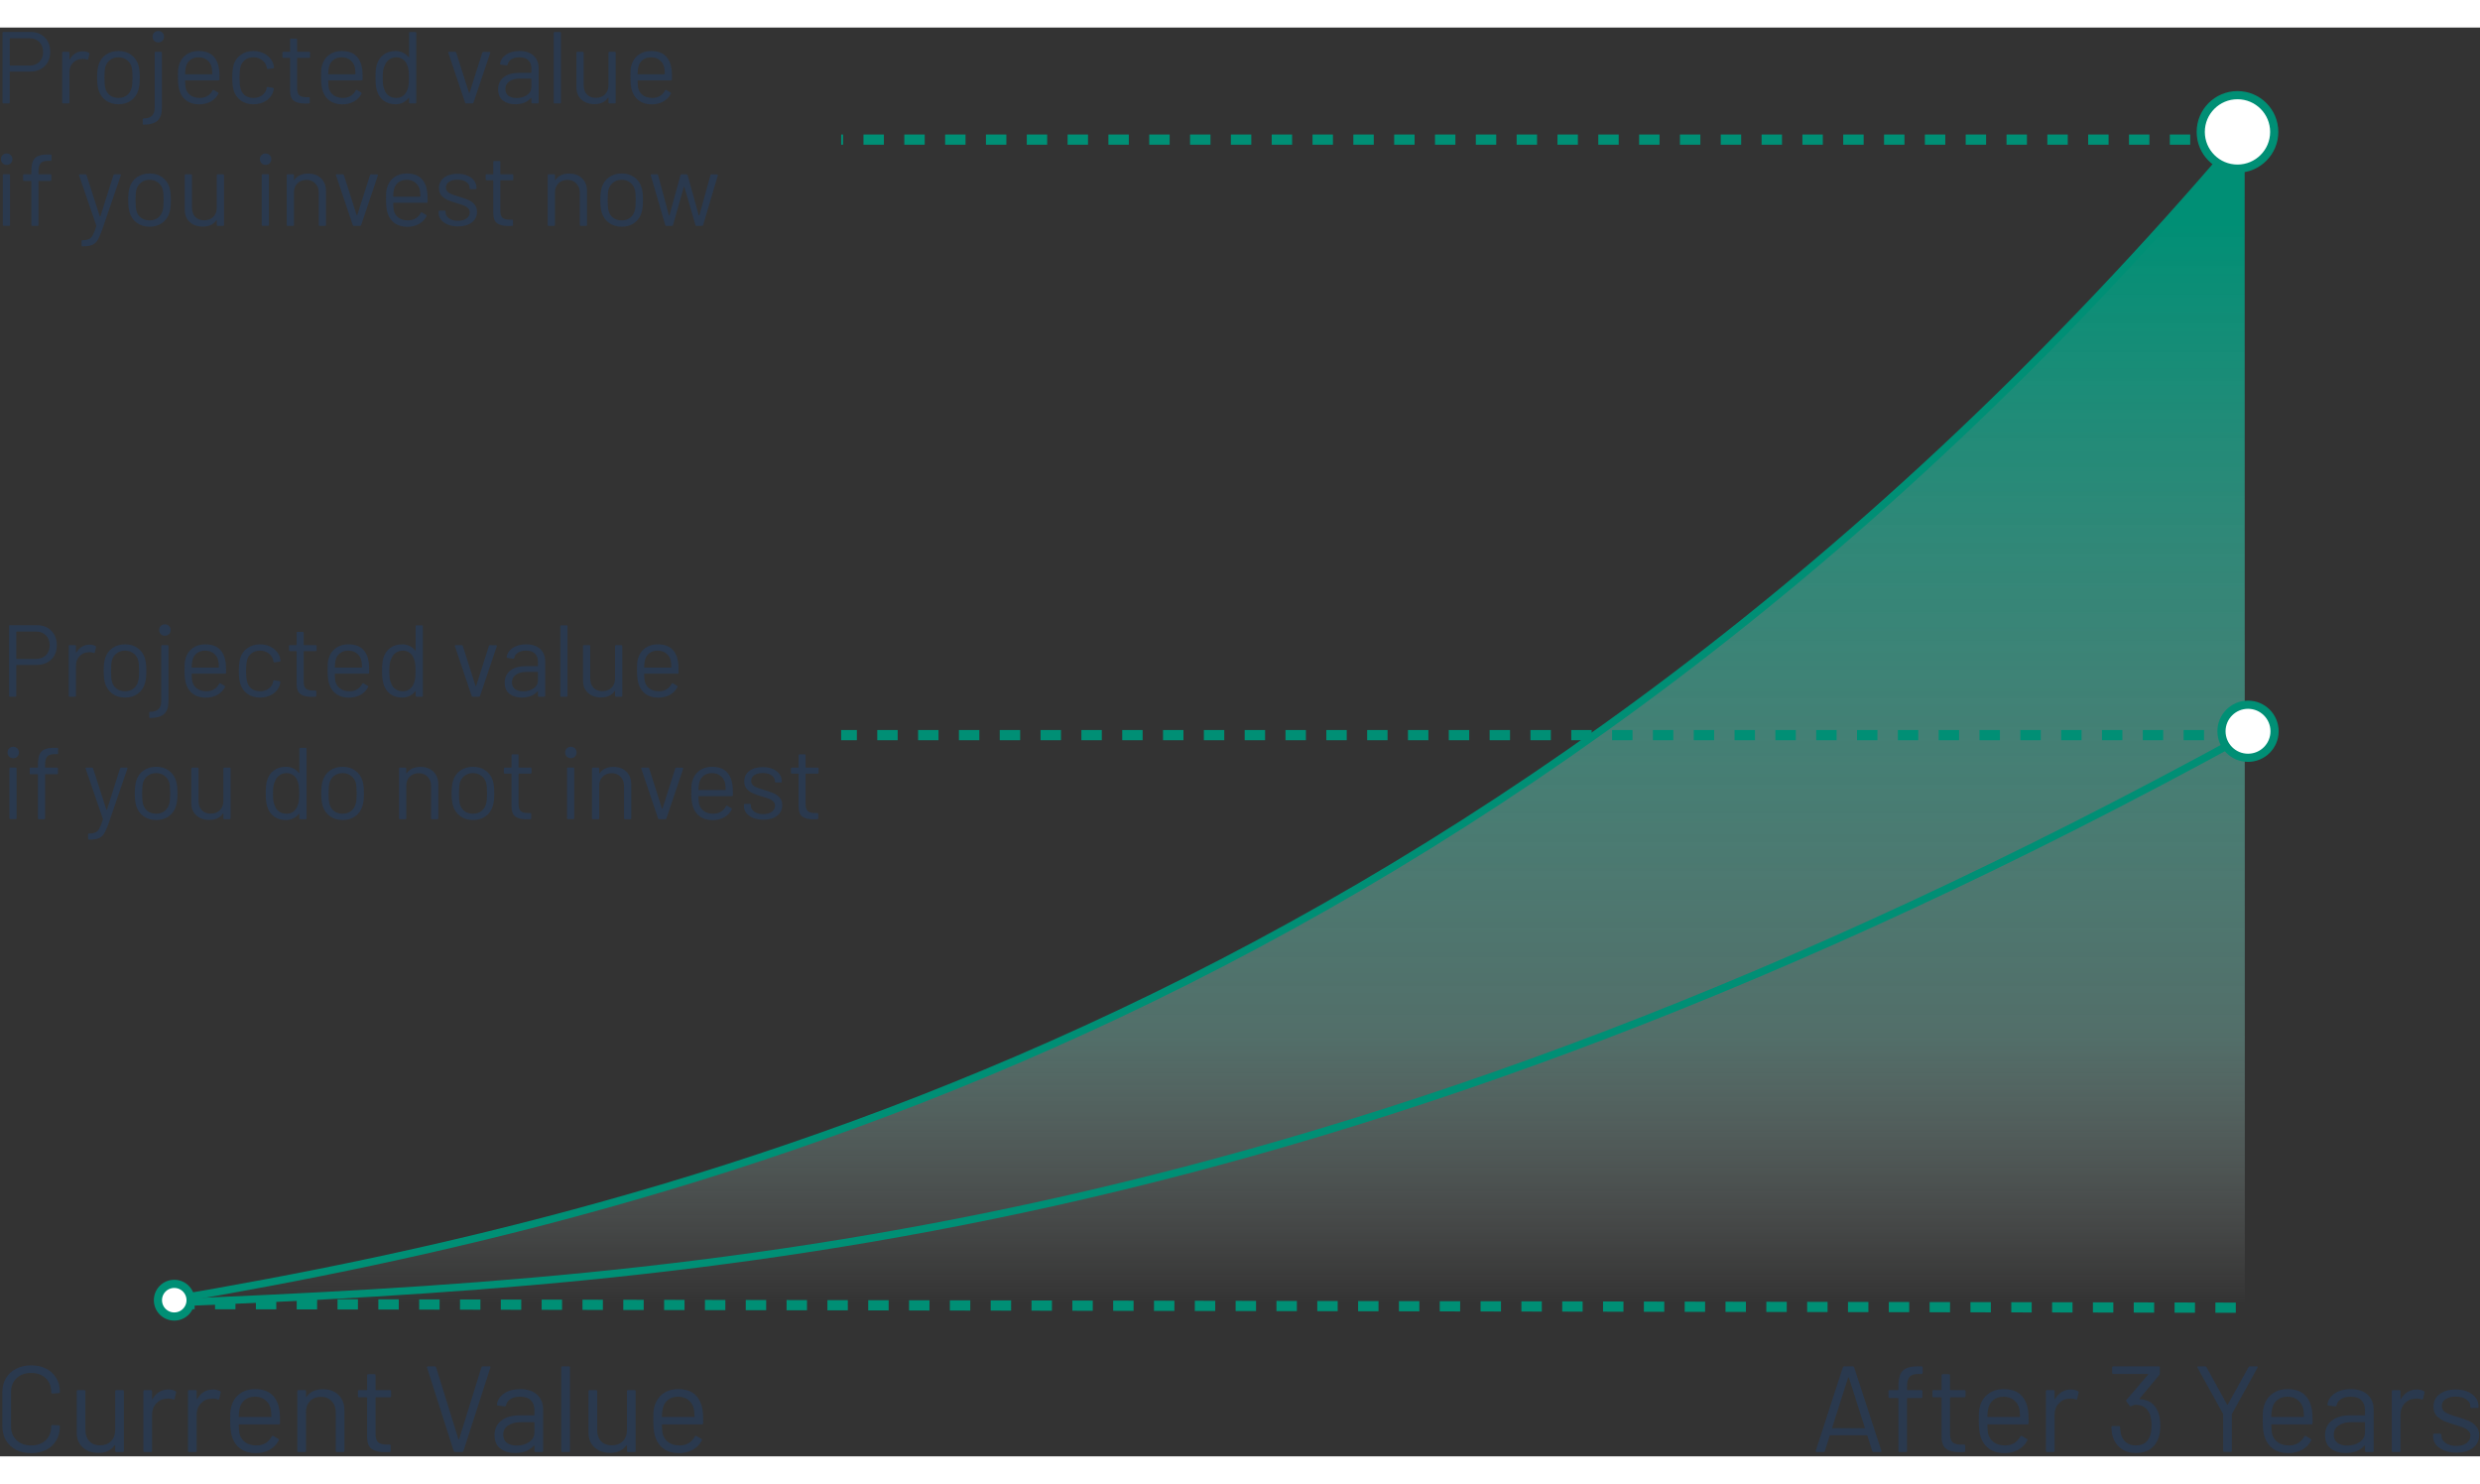 <svg width="244" height="146" viewBox="0 0 243 140" fill="none" xmlns="http://www.w3.org/2000/svg">
<rect x="0" y="0" width="243" height="140" fill="#333333" stroke="none"/>
<path d="M16.312 125.056H198.522H219.959L219.939 10.467C143.447 101.182 59.524 116.526 16.312 125.056Z" fill="url(#paint0_linear_2728_1133)"/>
<path d="M17.052 124.948C67.947 122.799 129.177 119.167 219.998 69.409" stroke="#008F75" stroke-width="0.732"/>
<path d="M16.312 124.746C67.162 116.152 146.801 96.258 219.387 10.93" stroke="#008F75" stroke-width="0.732"/>
<path d="M3.049 139.689C2.489 139.689 1.997 139.581 1.573 139.365C1.149 139.141 0.817 138.829 0.577 138.429C0.345 138.021 0.229 137.553 0.229 137.025V133.725C0.229 133.205 0.345 132.745 0.577 132.345C0.817 131.945 1.149 131.637 1.573 131.421C1.997 131.197 2.489 131.085 3.049 131.085C3.609 131.085 4.101 131.193 4.525 131.409C4.949 131.625 5.277 131.929 5.509 132.321C5.749 132.713 5.869 133.165 5.869 133.677C5.869 133.717 5.857 133.749 5.833 133.773C5.809 133.797 5.781 133.809 5.749 133.809L5.137 133.845C5.057 133.845 5.017 133.809 5.017 133.737V133.701C5.017 133.133 4.837 132.681 4.477 132.345C4.117 132.001 3.641 131.829 3.049 131.829C2.457 131.829 1.981 132.001 1.621 132.345C1.261 132.689 1.081 133.141 1.081 133.701V137.061C1.081 137.621 1.261 138.073 1.621 138.417C1.981 138.761 2.457 138.933 3.049 138.933C3.641 138.933 4.117 138.765 4.477 138.429C4.837 138.085 5.017 137.629 5.017 137.061V137.037C5.017 136.965 5.057 136.929 5.137 136.929L5.749 136.965C5.829 136.965 5.869 137.001 5.869 137.073C5.869 137.593 5.749 138.053 5.509 138.453C5.277 138.845 4.949 139.149 4.525 139.365C4.101 139.581 3.609 139.689 3.049 139.689Z" fill="#2A394E"/>
<path d="M11.287 133.629C11.287 133.549 11.327 133.509 11.407 133.509H12.019C12.099 133.509 12.139 133.549 12.139 133.629V139.461C12.139 139.541 12.099 139.581 12.019 139.581H11.407C11.327 139.581 11.287 139.541 11.287 139.461V138.945C11.287 138.929 11.279 138.917 11.263 138.909C11.247 138.901 11.235 138.905 11.227 138.921C10.891 139.417 10.359 139.665 9.631 139.665C9.247 139.665 8.891 139.589 8.563 139.437C8.243 139.277 7.987 139.049 7.795 138.753C7.611 138.457 7.519 138.101 7.519 137.685V133.629C7.519 133.549 7.559 133.509 7.639 133.509H8.251C8.331 133.509 8.371 133.549 8.371 133.629V137.433C8.371 137.889 8.499 138.253 8.755 138.525C9.011 138.789 9.359 138.921 9.799 138.921C10.255 138.921 10.615 138.785 10.879 138.513C11.151 138.241 11.287 137.881 11.287 137.433V133.629Z" fill="#2A394E"/>
<path d="M16.496 133.449C16.76 133.449 16.988 133.501 17.18 133.605C17.244 133.637 17.268 133.689 17.252 133.761L17.12 134.349C17.096 134.429 17.044 134.453 16.964 134.421C16.828 134.365 16.672 134.337 16.496 134.337L16.34 134.349C15.924 134.365 15.58 134.521 15.308 134.817C15.036 135.105 14.9 135.473 14.9 135.921V139.461C14.9 139.541 14.86 139.581 14.78 139.581H14.168C14.088 139.581 14.048 139.541 14.048 139.461V133.629C14.048 133.549 14.088 133.509 14.168 133.509H14.78C14.86 133.509 14.9 133.549 14.9 133.629V134.361C14.9 134.385 14.904 134.401 14.912 134.409C14.928 134.409 14.94 134.401 14.948 134.385C15.116 134.089 15.328 133.861 15.584 133.701C15.848 133.533 16.152 133.449 16.496 133.449Z" fill="#2A394E"/>
<path d="M20.867 133.449C21.131 133.449 21.359 133.501 21.551 133.605C21.615 133.637 21.639 133.689 21.623 133.761L21.491 134.349C21.467 134.429 21.415 134.453 21.335 134.421C21.199 134.365 21.043 134.337 20.867 134.337L20.711 134.349C20.295 134.365 19.951 134.521 19.679 134.817C19.407 135.105 19.271 135.473 19.271 135.921V139.461C19.271 139.541 19.231 139.581 19.151 139.581H18.539C18.459 139.581 18.419 139.541 18.419 139.461V133.629C18.419 133.549 18.459 133.509 18.539 133.509H19.151C19.231 133.509 19.271 133.549 19.271 133.629V134.361C19.271 134.385 19.275 134.401 19.283 134.409C19.299 134.409 19.311 134.401 19.319 134.385C19.487 134.089 19.699 133.861 19.955 133.701C20.219 133.533 20.523 133.449 20.867 133.449Z" fill="#2A394E"/>
<path d="M27.388 135.525C27.42 135.749 27.436 136.029 27.436 136.365V136.749C27.436 136.829 27.396 136.869 27.316 136.869H23.44C23.408 136.869 23.392 136.885 23.392 136.917C23.408 137.357 23.432 137.641 23.464 137.769C23.552 138.129 23.74 138.413 24.028 138.621C24.316 138.829 24.684 138.933 25.132 138.933C25.468 138.933 25.764 138.857 26.02 138.705C26.276 138.553 26.476 138.337 26.62 138.057C26.668 137.985 26.724 137.969 26.788 138.009L27.256 138.285C27.32 138.325 27.336 138.381 27.304 138.453C27.104 138.837 26.804 139.141 26.404 139.365C26.004 139.581 25.544 139.689 25.024 139.689C24.456 139.681 23.98 139.545 23.596 139.281C23.212 139.017 22.936 138.649 22.768 138.177C22.624 137.793 22.552 137.241 22.552 136.521C22.552 136.185 22.556 135.913 22.564 135.705C22.58 135.489 22.612 135.297 22.66 135.129C22.796 134.609 23.068 134.193 23.476 133.881C23.892 133.569 24.392 133.413 24.976 133.413C25.704 133.413 26.264 133.597 26.656 133.965C27.048 134.333 27.292 134.853 27.388 135.525ZM24.976 134.157C24.584 134.157 24.256 134.261 23.992 134.469C23.736 134.669 23.568 134.941 23.488 135.285C23.44 135.453 23.408 135.725 23.392 136.101C23.392 136.133 23.408 136.149 23.44 136.149H26.548C26.58 136.149 26.596 136.133 26.596 136.101C26.58 135.741 26.556 135.485 26.524 135.333C26.436 134.973 26.256 134.689 25.984 134.481C25.72 134.265 25.384 134.157 24.976 134.157Z" fill="#2A394E"/>
<path d="M31.65 133.425C32.29 133.425 32.798 133.613 33.174 133.989C33.558 134.365 33.75 134.869 33.75 135.501V139.461C33.75 139.541 33.71 139.581 33.63 139.581H33.018C32.938 139.581 32.898 139.541 32.898 139.461V135.669C32.898 135.229 32.762 134.869 32.49 134.589C32.226 134.309 31.882 134.169 31.458 134.169C31.018 134.169 30.662 134.305 30.39 134.577C30.118 134.849 29.982 135.205 29.982 135.645V139.461C29.982 139.541 29.942 139.581 29.862 139.581H29.25C29.17 139.581 29.13 139.541 29.13 139.461V133.629C29.13 133.549 29.17 133.509 29.25 133.509H29.862C29.942 133.509 29.982 133.549 29.982 133.629V134.145C29.982 134.161 29.986 134.173 29.994 134.181C30.01 134.189 30.022 134.185 30.03 134.169C30.382 133.673 30.922 133.425 31.65 133.425Z" fill="#2A394E"/>
<path d="M38.323 134.097C38.323 134.177 38.283 134.217 38.203 134.217H36.847C36.815 134.217 36.799 134.233 36.799 134.265V137.805C36.799 138.189 36.883 138.461 37.051 138.621C37.227 138.773 37.499 138.849 37.867 138.849H38.167C38.247 138.849 38.287 138.889 38.287 138.969V139.461C38.287 139.541 38.247 139.581 38.167 139.581C38.071 139.589 37.923 139.593 37.723 139.593C37.147 139.593 36.711 139.485 36.415 139.269C36.119 139.053 35.971 138.653 35.971 138.069V134.265C35.971 134.233 35.955 134.217 35.923 134.217H35.191C35.111 134.217 35.071 134.177 35.071 134.097V133.629C35.071 133.549 35.111 133.509 35.191 133.509H35.923C35.955 133.509 35.971 133.493 35.971 133.461V132.069C35.971 131.989 36.011 131.949 36.091 131.949H36.679C36.759 131.949 36.799 131.989 36.799 132.069V133.461C36.799 133.493 36.815 133.509 36.847 133.509H38.203C38.283 133.509 38.323 133.549 38.323 133.629V134.097Z" fill="#2A394E"/>
<path d="M44.604 139.581C44.532 139.581 44.484 139.549 44.46 139.485L41.844 131.313L41.832 131.265C41.832 131.209 41.868 131.181 41.94 131.181H42.588C42.66 131.181 42.708 131.213 42.732 131.277L44.916 138.309C44.924 138.325 44.936 138.333 44.952 138.333C44.968 138.333 44.98 138.325 44.988 138.309L47.172 131.277C47.196 131.213 47.244 131.181 47.316 131.181H47.952C48.04 131.181 48.072 131.225 48.048 131.313L45.408 139.485C45.384 139.549 45.336 139.581 45.264 139.581H44.604Z" fill="#2A394E"/>
<path d="M50.965 133.413C51.685 133.413 52.241 133.597 52.633 133.965C53.025 134.333 53.221 134.821 53.221 135.429V139.461C53.221 139.541 53.181 139.581 53.101 139.581H52.489C52.409 139.581 52.369 139.541 52.369 139.461V138.969C52.369 138.953 52.361 138.941 52.345 138.933C52.337 138.925 52.325 138.929 52.309 138.945C52.109 139.185 51.849 139.369 51.529 139.497C51.209 139.617 50.853 139.677 50.461 139.677C49.893 139.677 49.417 139.533 49.033 139.245C48.649 138.957 48.457 138.517 48.457 137.925C48.457 137.325 48.673 136.853 49.105 136.509C49.545 136.157 50.153 135.981 50.929 135.981H52.321C52.353 135.981 52.369 135.965 52.369 135.933V135.477C52.369 135.069 52.253 134.749 52.021 134.517C51.797 134.277 51.445 134.157 50.965 134.157C50.581 134.157 50.269 134.233 50.029 134.385C49.789 134.529 49.641 134.733 49.585 134.997C49.561 135.077 49.513 135.113 49.441 135.105L48.793 135.021C48.705 135.005 48.669 134.973 48.685 134.925C48.749 134.477 48.989 134.113 49.405 133.833C49.821 133.553 50.341 133.413 50.965 133.413ZM50.629 138.945C51.101 138.945 51.509 138.829 51.853 138.597C52.197 138.357 52.369 138.037 52.369 137.637V136.701C52.369 136.669 52.353 136.653 52.321 136.653H51.061C50.533 136.653 50.109 136.761 49.789 136.977C49.469 137.193 49.309 137.493 49.309 137.877C49.309 138.229 49.429 138.497 49.669 138.681C49.917 138.857 50.237 138.945 50.629 138.945Z" fill="#2A394E"/>
<path d="M55.114 139.581C55.033 139.581 54.993 139.541 54.993 139.461V131.301C54.993 131.221 55.033 131.181 55.114 131.181H55.725C55.806 131.181 55.846 131.221 55.846 131.301V139.461C55.846 139.541 55.806 139.581 55.725 139.581H55.114Z" fill="#2A394E"/>
<path d="M61.431 133.629C61.431 133.549 61.471 133.509 61.551 133.509H62.163C62.243 133.509 62.283 133.549 62.283 133.629V139.461C62.283 139.541 62.243 139.581 62.163 139.581H61.551C61.471 139.581 61.431 139.541 61.431 139.461V138.945C61.431 138.929 61.423 138.917 61.407 138.909C61.391 138.901 61.379 138.905 61.371 138.921C61.035 139.417 60.503 139.665 59.775 139.665C59.391 139.665 59.035 139.589 58.707 139.437C58.387 139.277 58.131 139.049 57.939 138.753C57.755 138.457 57.663 138.101 57.663 137.685V133.629C57.663 133.549 57.703 133.509 57.783 133.509H58.395C58.475 133.509 58.515 133.549 58.515 133.629V137.433C58.515 137.889 58.643 138.253 58.899 138.525C59.155 138.789 59.503 138.921 59.943 138.921C60.399 138.921 60.759 138.785 61.023 138.513C61.295 138.241 61.431 137.881 61.431 137.433V133.629Z" fill="#2A394E"/>
<path d="M68.849 135.525C68.881 135.749 68.897 136.029 68.897 136.365V136.749C68.897 136.829 68.857 136.869 68.777 136.869H64.901C64.869 136.869 64.853 136.885 64.853 136.917C64.869 137.357 64.893 137.641 64.925 137.769C65.013 138.129 65.201 138.413 65.489 138.621C65.777 138.829 66.145 138.933 66.593 138.933C66.929 138.933 67.225 138.857 67.481 138.705C67.737 138.553 67.937 138.337 68.081 138.057C68.129 137.985 68.185 137.969 68.249 138.009L68.717 138.285C68.781 138.325 68.797 138.381 68.765 138.453C68.565 138.837 68.265 139.141 67.865 139.365C67.465 139.581 67.005 139.689 66.485 139.689C65.917 139.681 65.441 139.545 65.057 139.281C64.673 139.017 64.397 138.649 64.229 138.177C64.085 137.793 64.013 137.241 64.013 136.521C64.013 136.185 64.017 135.913 64.025 135.705C64.041 135.489 64.073 135.297 64.121 135.129C64.257 134.609 64.529 134.193 64.937 133.881C65.353 133.569 65.853 133.413 66.437 133.413C67.165 133.413 67.725 133.597 68.117 133.965C68.509 134.333 68.753 134.853 68.849 135.525ZM66.437 134.157C66.045 134.157 65.717 134.261 65.453 134.469C65.197 134.669 65.029 134.941 64.949 135.285C64.901 135.453 64.869 135.725 64.853 136.101C64.853 136.133 64.869 136.149 64.901 136.149H68.009C68.041 136.149 68.057 136.133 68.057 136.101C68.041 135.741 68.017 135.485 67.985 135.333C67.897 134.973 67.717 134.689 67.445 134.481C67.181 134.265 66.845 134.157 66.437 134.157Z" fill="#2A394E"/>
<path d="M183.595 139.581C183.523 139.581 183.475 139.549 183.451 139.485L182.971 137.973C182.963 137.949 182.947 137.937 182.923 137.937H179.335C179.311 137.937 179.295 137.949 179.287 137.973L178.807 139.485C178.783 139.549 178.735 139.581 178.663 139.581H178.015C177.927 139.581 177.895 139.537 177.919 139.449L180.571 131.277C180.595 131.213 180.643 131.181 180.715 131.181H181.531C181.603 131.181 181.651 131.213 181.675 131.277L184.339 139.449L184.351 139.497C184.351 139.553 184.315 139.581 184.243 139.581H183.595ZM179.527 137.181C179.519 137.197 179.519 137.213 179.527 137.229C179.543 137.237 179.559 137.241 179.575 137.241H182.671C182.687 137.241 182.699 137.237 182.707 137.229C182.723 137.213 182.727 137.197 182.719 137.181L181.159 132.285C181.151 132.269 181.139 132.261 181.123 132.261C181.107 132.261 181.095 132.269 181.087 132.285L179.527 137.181Z" fill="#2A394E"/>
<path d="M187.995 131.925C187.555 131.925 187.255 132.025 187.095 132.225C186.935 132.417 186.855 132.749 186.855 133.221V133.461C186.855 133.493 186.871 133.509 186.903 133.509H188.247C188.327 133.509 188.367 133.549 188.367 133.629V134.169C188.367 134.249 188.327 134.289 188.247 134.289H186.903C186.871 134.289 186.855 134.305 186.855 134.337V139.461C186.855 139.541 186.815 139.581 186.735 139.581H186.135C186.055 139.581 186.015 139.541 186.015 139.461V134.337C186.015 134.305 185.999 134.289 185.967 134.289H185.163C185.083 134.289 185.043 134.249 185.043 134.169V133.629C185.043 133.549 185.083 133.509 185.163 133.509H185.967C185.999 133.509 186.015 133.493 186.015 133.461V133.173C186.015 132.677 186.071 132.289 186.183 132.009C186.295 131.721 186.487 131.513 186.759 131.385C187.039 131.249 187.427 131.181 187.923 131.181H188.271C188.351 131.181 188.391 131.221 188.391 131.301V131.805C188.391 131.885 188.351 131.925 188.271 131.925H187.995Z" fill="#2A394E"/>
<path d="M192.596 134.097C192.596 134.177 192.556 134.217 192.476 134.217H191.12C191.088 134.217 191.072 134.233 191.072 134.265V137.805C191.072 138.189 191.156 138.461 191.324 138.621C191.5 138.773 191.772 138.849 192.14 138.849H192.44C192.52 138.849 192.56 138.889 192.56 138.969V139.461C192.56 139.541 192.52 139.581 192.44 139.581C192.344 139.589 192.196 139.593 191.996 139.593C191.42 139.593 190.984 139.485 190.688 139.269C190.392 139.053 190.244 138.653 190.244 138.069V134.265C190.244 134.233 190.228 134.217 190.196 134.217H189.464C189.384 134.217 189.344 134.177 189.344 134.097V133.629C189.344 133.549 189.384 133.509 189.464 133.509H190.196C190.228 133.509 190.244 133.493 190.244 133.461V132.069C190.244 131.989 190.284 131.949 190.364 131.949H190.952C191.032 131.949 191.072 131.989 191.072 132.069V133.461C191.072 133.493 191.088 133.509 191.12 133.509H192.476C192.556 133.509 192.596 133.549 192.596 133.629V134.097Z" fill="#2A394E"/>
<path d="M198.724 135.525C198.756 135.749 198.772 136.029 198.772 136.365V136.749C198.772 136.829 198.732 136.869 198.652 136.869H194.776C194.744 136.869 194.728 136.885 194.728 136.917C194.744 137.357 194.768 137.641 194.8 137.769C194.888 138.129 195.076 138.413 195.364 138.621C195.652 138.829 196.02 138.933 196.468 138.933C196.804 138.933 197.1 138.857 197.356 138.705C197.612 138.553 197.812 138.337 197.956 138.057C198.004 137.985 198.06 137.969 198.124 138.009L198.592 138.285C198.656 138.325 198.672 138.381 198.64 138.453C198.44 138.837 198.14 139.141 197.74 139.365C197.34 139.581 196.88 139.689 196.36 139.689C195.792 139.681 195.316 139.545 194.932 139.281C194.548 139.017 194.272 138.649 194.104 138.177C193.96 137.793 193.888 137.241 193.888 136.521C193.888 136.185 193.892 135.913 193.9 135.705C193.916 135.489 193.948 135.297 193.996 135.129C194.132 134.609 194.404 134.193 194.812 133.881C195.228 133.569 195.728 133.413 196.312 133.413C197.04 133.413 197.6 133.597 197.992 133.965C198.384 134.333 198.628 134.853 198.724 135.525ZM196.312 134.157C195.92 134.157 195.592 134.261 195.328 134.469C195.072 134.669 194.904 134.941 194.824 135.285C194.776 135.453 194.744 135.725 194.728 136.101C194.728 136.133 194.744 136.149 194.776 136.149H197.884C197.916 136.149 197.932 136.133 197.932 136.101C197.916 135.741 197.892 135.485 197.86 135.333C197.772 134.973 197.592 134.689 197.32 134.481C197.056 134.265 196.72 134.157 196.312 134.157Z" fill="#2A394E"/>
<path d="M202.914 133.449C203.178 133.449 203.406 133.501 203.598 133.605C203.662 133.637 203.686 133.689 203.67 133.761L203.538 134.349C203.514 134.429 203.462 134.453 203.382 134.421C203.246 134.365 203.09 134.337 202.914 134.337L202.758 134.349C202.342 134.365 201.998 134.521 201.726 134.817C201.454 135.105 201.318 135.473 201.318 135.921V139.461C201.318 139.541 201.278 139.581 201.198 139.581H200.586C200.506 139.581 200.466 139.541 200.466 139.461V133.629C200.466 133.549 200.506 133.509 200.586 133.509H201.198C201.278 133.509 201.318 133.549 201.318 133.629V134.361C201.318 134.385 201.322 134.401 201.33 134.409C201.346 134.409 201.358 134.401 201.366 134.385C201.534 134.089 201.746 133.861 202.002 133.701C202.266 133.533 202.57 133.449 202.914 133.449Z" fill="#2A394E"/>
<path d="M211.44 135.609C211.6 136.001 211.68 136.469 211.68 137.013C211.68 137.453 211.62 137.841 211.5 138.177C211.34 138.657 211.068 139.029 210.684 139.293C210.308 139.549 209.84 139.677 209.28 139.677C208.72 139.677 208.24 139.533 207.84 139.245C207.44 138.949 207.164 138.553 207.012 138.057C206.94 137.833 206.896 137.529 206.88 137.145C206.88 137.065 206.92 137.025 207 137.025H207.612C207.692 137.025 207.732 137.065 207.732 137.145C207.748 137.377 207.776 137.593 207.816 137.793C207.904 138.145 208.072 138.425 208.32 138.633C208.576 138.833 208.892 138.933 209.268 138.933C209.988 138.933 210.456 138.613 210.672 137.973C210.768 137.709 210.816 137.381 210.816 136.989C210.816 136.509 210.752 136.117 210.624 135.813C210.368 135.237 209.916 134.949 209.268 134.949C209.148 134.949 209 134.993 208.824 135.081C208.792 135.097 208.768 135.105 208.752 135.105C208.72 135.105 208.692 135.085 208.668 135.045L208.356 134.625C208.316 134.561 208.32 134.505 208.368 134.457L210.48 131.985C210.504 131.945 210.496 131.925 210.456 131.925H207.072C206.992 131.925 206.952 131.885 206.952 131.805V131.301C206.952 131.221 206.992 131.181 207.072 131.181H211.512C211.592 131.181 211.632 131.221 211.632 131.301V131.889C211.632 131.929 211.612 131.977 211.572 132.033L209.652 134.337C209.636 134.353 209.632 134.369 209.64 134.385C209.648 134.393 209.664 134.397 209.688 134.397C210.544 134.453 211.128 134.857 211.44 135.609Z" fill="#2A394E"/>
<path d="M217.954 139.569C217.874 139.569 217.834 139.529 217.834 139.449V135.897C217.834 135.865 217.83 135.845 217.822 135.837L215.326 131.325C215.31 131.293 215.302 131.269 215.302 131.253C215.302 131.205 215.338 131.181 215.41 131.181H216.058C216.13 131.181 216.178 131.209 216.202 131.265L218.218 134.925C218.226 134.933 218.238 134.937 218.254 134.937C218.27 134.937 218.282 134.933 218.29 134.925L220.318 131.265C220.35 131.209 220.398 131.181 220.462 131.181H221.11C221.158 131.181 221.19 131.197 221.206 131.229C221.222 131.253 221.218 131.285 221.194 131.325L218.698 135.837C218.69 135.845 218.686 135.865 218.686 135.897V139.449C218.686 139.529 218.646 139.569 218.566 139.569H217.954Z" fill="#2A394E"/>
<path d="M226.544 135.525C226.576 135.749 226.592 136.029 226.592 136.365V136.749C226.592 136.829 226.552 136.869 226.472 136.869H222.596C222.564 136.869 222.548 136.885 222.548 136.917C222.564 137.357 222.588 137.641 222.62 137.769C222.708 138.129 222.896 138.413 223.184 138.621C223.472 138.829 223.84 138.933 224.288 138.933C224.624 138.933 224.92 138.857 225.176 138.705C225.432 138.553 225.632 138.337 225.776 138.057C225.824 137.985 225.88 137.969 225.944 138.009L226.412 138.285C226.476 138.325 226.492 138.381 226.46 138.453C226.26 138.837 225.96 139.141 225.56 139.365C225.16 139.581 224.7 139.689 224.18 139.689C223.612 139.681 223.136 139.545 222.752 139.281C222.368 139.017 222.092 138.649 221.924 138.177C221.78 137.793 221.708 137.241 221.708 136.521C221.708 136.185 221.712 135.913 221.72 135.705C221.736 135.489 221.768 135.297 221.816 135.129C221.952 134.609 222.224 134.193 222.632 133.881C223.048 133.569 223.548 133.413 224.132 133.413C224.86 133.413 225.42 133.597 225.812 133.965C226.204 134.333 226.448 134.853 226.544 135.525ZM224.132 134.157C223.74 134.157 223.412 134.261 223.148 134.469C222.892 134.669 222.724 134.941 222.644 135.285C222.596 135.453 222.564 135.725 222.548 136.101C222.548 136.133 222.564 136.149 222.596 136.149H225.704C225.736 136.149 225.752 136.133 225.752 136.101C225.736 135.741 225.712 135.485 225.68 135.333C225.592 134.973 225.412 134.689 225.14 134.481C224.876 134.265 224.54 134.157 224.132 134.157Z" fill="#2A394E"/>
<path d="M230.328 133.413C231.048 133.413 231.604 133.597 231.996 133.965C232.388 134.333 232.584 134.821 232.584 135.429V139.461C232.584 139.541 232.544 139.581 232.464 139.581H231.852C231.772 139.581 231.732 139.541 231.732 139.461V138.969C231.732 138.953 231.724 138.941 231.708 138.933C231.7 138.925 231.688 138.929 231.672 138.945C231.472 139.185 231.212 139.369 230.892 139.497C230.572 139.617 230.216 139.677 229.824 139.677C229.256 139.677 228.78 139.533 228.396 139.245C228.012 138.957 227.82 138.517 227.82 137.925C227.82 137.325 228.036 136.853 228.468 136.509C228.908 136.157 229.516 135.981 230.292 135.981H231.684C231.716 135.981 231.732 135.965 231.732 135.933V135.477C231.732 135.069 231.616 134.749 231.384 134.517C231.16 134.277 230.808 134.157 230.328 134.157C229.944 134.157 229.632 134.233 229.392 134.385C229.152 134.529 229.004 134.733 228.948 134.997C228.924 135.077 228.876 135.113 228.804 135.105L228.156 135.021C228.068 135.005 228.032 134.973 228.048 134.925C228.112 134.477 228.352 134.113 228.768 133.833C229.184 133.553 229.704 133.413 230.328 133.413ZM229.992 138.945C230.464 138.945 230.872 138.829 231.216 138.597C231.56 138.357 231.732 138.037 231.732 137.637V136.701C231.732 136.669 231.716 136.653 231.684 136.653H230.424C229.896 136.653 229.472 136.761 229.152 136.977C228.832 137.193 228.672 137.493 228.672 137.877C228.672 138.229 228.792 138.497 229.032 138.681C229.28 138.857 229.6 138.945 229.992 138.945Z" fill="#2A394E"/>
<path d="M236.805 133.449C237.069 133.449 237.297 133.501 237.489 133.605C237.553 133.637 237.577 133.689 237.561 133.761L237.429 134.349C237.405 134.429 237.353 134.453 237.273 134.421C237.137 134.365 236.981 134.337 236.805 134.337L236.649 134.349C236.233 134.365 235.889 134.521 235.617 134.817C235.345 135.105 235.209 135.473 235.209 135.921V139.461C235.209 139.541 235.169 139.581 235.089 139.581H234.477C234.397 139.581 234.357 139.541 234.357 139.461V133.629C234.357 133.549 234.397 133.509 234.477 133.509H235.089C235.169 133.509 235.209 133.549 235.209 133.629V134.361C235.209 134.385 235.213 134.401 235.221 134.409C235.237 134.409 235.249 134.401 235.257 134.385C235.425 134.089 235.637 133.861 235.893 133.701C236.157 133.533 236.461 133.449 236.805 133.449Z" fill="#2A394E"/>
<path d="M240.685 139.641C240.237 139.641 239.837 139.569 239.485 139.425C239.141 139.281 238.873 139.089 238.681 138.849C238.497 138.609 238.405 138.341 238.405 138.045V137.901C238.405 137.821 238.445 137.781 238.525 137.781H239.101C239.181 137.781 239.221 137.821 239.221 137.901V137.997C239.221 138.261 239.357 138.493 239.629 138.693C239.909 138.885 240.257 138.981 240.673 138.981C241.089 138.981 241.425 138.889 241.681 138.705C241.937 138.513 242.065 138.273 242.065 137.985C242.065 137.785 241.997 137.621 241.861 137.493C241.733 137.365 241.577 137.265 241.393 137.193C241.217 137.121 240.941 137.029 240.565 136.917C240.117 136.789 239.749 136.661 239.461 136.533C239.173 136.405 238.929 136.229 238.729 136.005C238.537 135.773 238.441 135.481 238.441 135.129C238.441 134.617 238.641 134.209 239.041 133.905C239.441 133.601 239.969 133.449 240.625 133.449C241.065 133.449 241.453 133.521 241.789 133.665C242.133 133.809 242.397 134.009 242.581 134.265C242.765 134.513 242.857 134.793 242.857 135.105V135.141C242.857 135.221 242.817 135.261 242.737 135.261H242.173C242.093 135.261 242.053 135.221 242.053 135.141V135.105C242.053 134.833 241.921 134.605 241.657 134.421C241.401 134.237 241.053 134.145 240.613 134.145C240.205 134.145 239.877 134.229 239.629 134.397C239.381 134.557 239.257 134.781 239.257 135.069C239.257 135.341 239.377 135.549 239.617 135.693C239.857 135.837 240.229 135.981 240.733 136.125C241.197 136.261 241.573 136.389 241.861 136.509C242.149 136.629 242.397 136.805 242.605 137.037C242.813 137.261 242.917 137.557 242.917 137.925C242.917 138.445 242.713 138.861 242.305 139.173C241.897 139.485 241.357 139.641 240.685 139.641Z" fill="#2A394E"/>
<path d="M3.618 58.563C4.205 58.563 4.675 58.743 5.028 59.103C5.388 59.463 5.568 59.936 5.568 60.523C5.568 61.103 5.385 61.57 5.018 61.923C4.658 62.276 4.181 62.453 3.588 62.453H1.638C1.611 62.453 1.598 62.466 1.598 62.493V65.473C1.598 65.54 1.565 65.573 1.498 65.573H0.988C0.921 65.573 0.888 65.54 0.888 65.473V58.663C0.888 58.596 0.921 58.563 0.988 58.563H3.618ZM3.538 61.863C3.931 61.863 4.251 61.743 4.498 61.503C4.745 61.256 4.868 60.933 4.868 60.533C4.868 60.126 4.745 59.8 4.498 59.553C4.251 59.306 3.931 59.183 3.538 59.183H1.638C1.611 59.183 1.598 59.196 1.598 59.223V61.823C1.598 61.85 1.611 61.863 1.638 61.863H3.538Z" fill="#2A394E"/>
<path d="M8.776 60.463C8.996 60.463 9.186 60.506 9.346 60.593C9.399 60.62 9.419 60.663 9.406 60.723L9.296 61.213C9.276 61.28 9.233 61.3 9.166 61.273C9.053 61.226 8.923 61.203 8.776 61.203L8.646 61.213C8.299 61.226 8.013 61.356 7.786 61.603C7.559 61.843 7.446 62.15 7.446 62.523V65.473C7.446 65.54 7.413 65.573 7.346 65.573H6.836C6.769 65.573 6.736 65.54 6.736 65.473V60.613C6.736 60.546 6.769 60.513 6.836 60.513H7.346C7.413 60.513 7.446 60.546 7.446 60.613V61.223C7.446 61.243 7.449 61.256 7.456 61.263C7.469 61.263 7.479 61.256 7.486 61.243C7.626 60.996 7.803 60.806 8.016 60.673C8.236 60.533 8.489 60.463 8.776 60.463Z" fill="#2A394E"/>
<path d="M12.26 65.653C11.78 65.653 11.366 65.53 11.02 65.283C10.673 65.036 10.433 64.696 10.3 64.263C10.206 63.956 10.16 63.546 10.16 63.033C10.16 62.52 10.206 62.113 10.3 61.813C10.426 61.386 10.663 61.05 11.01 60.803C11.356 60.556 11.776 60.433 12.27 60.433C12.743 60.433 13.15 60.556 13.49 60.803C13.836 61.05 14.073 61.383 14.2 61.803C14.293 62.09 14.34 62.5 14.34 63.033C14.34 63.573 14.293 63.983 14.2 64.263C14.073 64.696 13.836 65.036 13.49 65.283C13.15 65.53 12.74 65.653 12.26 65.653ZM12.26 65.033C12.58 65.033 12.853 64.946 13.08 64.773C13.306 64.593 13.46 64.353 13.54 64.053C13.6 63.813 13.63 63.476 13.63 63.043C13.63 62.603 13.603 62.266 13.55 62.033C13.47 61.733 13.313 61.496 13.08 61.323C12.853 61.143 12.576 61.053 12.25 61.053C11.923 61.053 11.646 61.143 11.42 61.323C11.193 61.496 11.04 61.733 10.96 62.033C10.906 62.266 10.88 62.603 10.88 63.043C10.88 63.483 10.906 63.82 10.96 64.053C11.033 64.353 11.183 64.593 11.41 64.773C11.643 64.946 11.926 65.033 12.26 65.033Z" fill="#2A394E"/>
<path d="M16.159 59.593C15.992 59.593 15.855 59.54 15.749 59.433C15.649 59.326 15.599 59.193 15.599 59.033C15.599 58.866 15.649 58.733 15.749 58.633C15.855 58.526 15.992 58.473 16.159 58.473C16.319 58.473 16.452 58.526 16.559 58.633C16.666 58.733 16.719 58.866 16.719 59.033C16.719 59.193 16.666 59.326 16.559 59.433C16.452 59.54 16.319 59.593 16.159 59.593ZM14.729 67.653C14.662 67.653 14.629 67.62 14.629 67.553V67.143C14.629 67.076 14.662 67.043 14.729 67.043C15.442 67.036 15.799 66.693 15.799 66.013V60.613C15.799 60.546 15.832 60.513 15.899 60.513H16.409C16.476 60.513 16.509 60.546 16.509 60.613V66.013C16.509 66.58 16.369 66.993 16.089 67.253C15.809 67.513 15.355 67.646 14.729 67.653Z" fill="#2A394E"/>
<path d="M22.11 62.193C22.137 62.38 22.15 62.613 22.15 62.893V63.213C22.15 63.28 22.117 63.313 22.05 63.313H18.82C18.793 63.313 18.78 63.326 18.78 63.353C18.793 63.72 18.813 63.956 18.84 64.063C18.913 64.363 19.07 64.6 19.31 64.773C19.55 64.946 19.857 65.033 20.23 65.033C20.51 65.033 20.757 64.97 20.97 64.843C21.183 64.716 21.35 64.536 21.47 64.303C21.51 64.243 21.557 64.23 21.61 64.263L22 64.493C22.053 64.526 22.067 64.573 22.04 64.633C21.873 64.953 21.623 65.206 21.29 65.393C20.957 65.573 20.573 65.663 20.14 65.663C19.667 65.656 19.27 65.543 18.95 65.323C18.63 65.103 18.4 64.796 18.26 64.403C18.14 64.083 18.08 63.623 18.08 63.023C18.08 62.743 18.083 62.516 18.09 62.343C18.103 62.163 18.13 62.003 18.17 61.863C18.283 61.43 18.51 61.083 18.85 60.823C19.197 60.563 19.613 60.433 20.1 60.433C20.707 60.433 21.173 60.586 21.5 60.893C21.827 61.2 22.03 61.633 22.11 62.193ZM20.1 61.053C19.773 61.053 19.5 61.14 19.28 61.313C19.067 61.48 18.927 61.706 18.86 61.993C18.82 62.133 18.793 62.36 18.78 62.673C18.78 62.7 18.793 62.713 18.82 62.713H21.41C21.437 62.713 21.45 62.7 21.45 62.673C21.437 62.373 21.417 62.16 21.39 62.033C21.317 61.733 21.167 61.496 20.94 61.323C20.72 61.143 20.44 61.053 20.1 61.053Z" fill="#2A394E"/>
<path d="M25.472 65.653C24.992 65.653 24.579 65.53 24.232 65.283C23.892 65.03 23.659 64.69 23.532 64.263C23.445 63.97 23.402 63.556 23.402 63.023C23.402 62.543 23.445 62.136 23.532 61.803C23.652 61.39 23.885 61.06 24.232 60.813C24.579 60.56 24.992 60.433 25.472 60.433C25.959 60.433 26.379 60.556 26.732 60.803C27.092 61.05 27.325 61.356 27.432 61.723C27.465 61.843 27.485 61.943 27.492 62.023V62.043C27.492 62.09 27.462 62.12 27.402 62.133L26.902 62.203H26.882C26.835 62.203 26.805 62.173 26.792 62.113L26.762 61.963C26.702 61.71 26.555 61.496 26.322 61.323C26.089 61.143 25.805 61.053 25.472 61.053C25.139 61.053 24.859 61.143 24.632 61.323C24.412 61.496 24.269 61.73 24.202 62.023C24.142 62.276 24.112 62.613 24.112 63.033C24.112 63.473 24.142 63.813 24.202 64.053C24.269 64.353 24.412 64.593 24.632 64.773C24.859 64.946 25.139 65.033 25.472 65.033C25.799 65.033 26.079 64.95 26.312 64.783C26.552 64.61 26.702 64.39 26.762 64.123V64.083L26.772 64.043C26.779 63.976 26.819 63.95 26.892 63.963L27.382 64.043C27.449 64.056 27.479 64.093 27.472 64.153L27.432 64.353C27.332 64.74 27.102 65.053 26.742 65.293C26.382 65.533 25.959 65.653 25.472 65.653Z" fill="#2A394E"/>
<path d="M31.027 61.003C31.027 61.07 30.994 61.103 30.927 61.103H29.797C29.771 61.103 29.757 61.116 29.757 61.143V64.093C29.757 64.413 29.827 64.64 29.967 64.773C30.114 64.9 30.341 64.963 30.647 64.963H30.897C30.964 64.963 30.997 64.996 30.997 65.063V65.473C30.997 65.54 30.964 65.573 30.897 65.573C30.817 65.58 30.694 65.583 30.527 65.583C30.047 65.583 29.684 65.493 29.437 65.313C29.191 65.133 29.067 64.8 29.067 64.313V61.143C29.067 61.116 29.054 61.103 29.027 61.103H28.417C28.351 61.103 28.317 61.07 28.317 61.003V60.613C28.317 60.546 28.351 60.513 28.417 60.513H29.027C29.054 60.513 29.067 60.5 29.067 60.473V59.313C29.067 59.246 29.101 59.213 29.167 59.213H29.657C29.724 59.213 29.757 59.246 29.757 59.313V60.473C29.757 60.5 29.771 60.513 29.797 60.513H30.927C30.994 60.513 31.027 60.546 31.027 60.613V61.003Z" fill="#2A394E"/>
<path d="M36.133 62.193C36.16 62.38 36.173 62.613 36.173 62.893V63.213C36.173 63.28 36.14 63.313 36.074 63.313H32.843C32.817 63.313 32.803 63.326 32.803 63.353C32.817 63.72 32.837 63.956 32.864 64.063C32.937 64.363 33.093 64.6 33.334 64.773C33.574 64.946 33.88 65.033 34.254 65.033C34.533 65.033 34.78 64.97 34.993 64.843C35.207 64.716 35.373 64.536 35.493 64.303C35.533 64.243 35.58 64.23 35.633 64.263L36.023 64.493C36.077 64.526 36.09 64.573 36.063 64.633C35.897 64.953 35.647 65.206 35.313 65.393C34.98 65.573 34.597 65.663 34.163 65.663C33.69 65.656 33.294 65.543 32.974 65.323C32.654 65.103 32.423 64.796 32.283 64.403C32.163 64.083 32.103 63.623 32.103 63.023C32.103 62.743 32.107 62.516 32.114 62.343C32.127 62.163 32.154 62.003 32.194 61.863C32.307 61.43 32.533 61.083 32.873 60.823C33.22 60.563 33.637 60.433 34.123 60.433C34.73 60.433 35.197 60.586 35.523 60.893C35.85 61.2 36.053 61.633 36.133 62.193ZM34.123 61.053C33.797 61.053 33.523 61.14 33.303 61.313C33.09 61.48 32.95 61.706 32.883 61.993C32.843 62.133 32.817 62.36 32.803 62.673C32.803 62.7 32.817 62.713 32.843 62.713H35.434C35.46 62.713 35.474 62.7 35.474 62.673C35.46 62.373 35.44 62.16 35.413 62.033C35.34 61.733 35.19 61.496 34.964 61.323C34.743 61.143 34.464 61.053 34.123 61.053Z" fill="#2A394E"/>
<path d="M40.725 58.673C40.725 58.606 40.759 58.573 40.825 58.573H41.336C41.402 58.573 41.435 58.606 41.435 58.673V65.473C41.435 65.54 41.402 65.573 41.336 65.573H40.825C40.759 65.573 40.725 65.54 40.725 65.473V65.053C40.725 65.04 40.719 65.033 40.706 65.033C40.699 65.026 40.689 65.03 40.675 65.043C40.529 65.236 40.346 65.386 40.126 65.493C39.912 65.6 39.672 65.653 39.406 65.653C38.939 65.653 38.545 65.533 38.225 65.293C37.912 65.053 37.696 64.726 37.575 64.313C37.482 64.013 37.435 63.59 37.435 63.043C37.435 62.49 37.475 62.076 37.556 61.803C37.675 61.376 37.895 61.043 38.215 60.803C38.535 60.556 38.932 60.433 39.406 60.433C39.666 60.433 39.906 60.486 40.126 60.593C40.346 60.693 40.529 60.84 40.675 61.033C40.689 61.046 40.699 61.053 40.706 61.053C40.719 61.046 40.725 61.036 40.725 61.023V58.673ZM40.545 64.263C40.605 64.13 40.649 63.973 40.675 63.793C40.702 63.613 40.715 63.363 40.715 63.043C40.715 62.723 40.702 62.473 40.675 62.293C40.649 62.106 40.602 61.943 40.535 61.803C40.456 61.576 40.322 61.396 40.136 61.263C39.956 61.123 39.739 61.053 39.486 61.053C39.219 61.053 38.989 61.12 38.795 61.253C38.602 61.386 38.462 61.563 38.376 61.783C38.295 61.93 38.236 62.096 38.196 62.283C38.162 62.463 38.145 62.716 38.145 63.043C38.145 63.356 38.159 63.603 38.185 63.783C38.212 63.956 38.259 64.113 38.325 64.253C38.406 64.493 38.545 64.683 38.745 64.823C38.952 64.963 39.196 65.033 39.475 65.033C39.742 65.033 39.965 64.963 40.145 64.823C40.325 64.683 40.459 64.496 40.545 64.263Z" fill="#2A394E"/>
<path d="M46.336 65.573C46.276 65.573 46.236 65.546 46.216 65.493L44.576 60.623L44.566 60.583C44.566 60.536 44.596 60.513 44.656 60.513H45.226C45.286 60.513 45.326 60.54 45.346 60.593L46.596 64.513C46.603 64.526 46.613 64.533 46.626 64.533C46.64 64.533 46.65 64.526 46.656 64.513L47.906 60.593C47.926 60.54 47.966 60.513 48.026 60.513L48.596 60.523C48.67 60.523 48.696 60.56 48.676 60.633L47.036 65.493C47.016 65.546 46.976 65.573 46.916 65.573H46.336Z" fill="#2A394E"/>
<path d="M51.542 60.433C52.142 60.433 52.606 60.586 52.932 60.893C53.259 61.2 53.422 61.606 53.422 62.113V65.473C53.422 65.54 53.389 65.573 53.322 65.573H52.812C52.746 65.573 52.712 65.54 52.712 65.473V65.063C52.712 65.05 52.706 65.04 52.693 65.033C52.686 65.026 52.676 65.03 52.663 65.043C52.496 65.243 52.279 65.396 52.013 65.503C51.746 65.603 51.449 65.653 51.123 65.653C50.649 65.653 50.252 65.533 49.932 65.293C49.612 65.053 49.453 64.686 49.453 64.193C49.453 63.693 49.633 63.3 49.992 63.013C50.359 62.72 50.866 62.573 51.513 62.573H52.672C52.699 62.573 52.712 62.56 52.712 62.533V62.153C52.712 61.813 52.616 61.546 52.422 61.353C52.236 61.153 51.943 61.053 51.542 61.053C51.222 61.053 50.962 61.116 50.763 61.243C50.562 61.363 50.439 61.533 50.392 61.753C50.373 61.82 50.333 61.85 50.273 61.843L49.733 61.773C49.659 61.76 49.629 61.733 49.642 61.693C49.696 61.32 49.896 61.016 50.242 60.783C50.589 60.55 51.023 60.433 51.542 60.433ZM51.263 65.043C51.656 65.043 51.996 64.946 52.282 64.753C52.569 64.553 52.712 64.286 52.712 63.953V63.173C52.712 63.146 52.699 63.133 52.672 63.133H51.623C51.182 63.133 50.829 63.223 50.562 63.403C50.296 63.583 50.163 63.833 50.163 64.153C50.163 64.446 50.263 64.67 50.462 64.823C50.669 64.97 50.936 65.043 51.263 65.043Z" fill="#2A394E"/>
<path d="M55 65.573C54.933 65.573 54.9 65.54 54.9 65.473V58.673C54.9 58.606 54.933 58.573 55 58.573H55.51C55.577 58.573 55.61 58.606 55.61 58.673V65.473C55.61 65.54 55.577 65.573 55.51 65.573H55Z" fill="#2A394E"/>
<path d="M60.265 60.613C60.265 60.546 60.298 60.513 60.365 60.513H60.875C60.941 60.513 60.975 60.546 60.975 60.613V65.473C60.975 65.54 60.941 65.573 60.875 65.573H60.365C60.298 65.573 60.265 65.54 60.265 65.473V65.043C60.265 65.03 60.258 65.02 60.245 65.013C60.231 65.006 60.221 65.01 60.215 65.023C59.935 65.436 59.491 65.643 58.885 65.643C58.565 65.643 58.268 65.58 57.995 65.453C57.728 65.32 57.515 65.13 57.355 64.883C57.201 64.636 57.125 64.34 57.125 63.993V60.613C57.125 60.546 57.158 60.513 57.225 60.513H57.735C57.801 60.513 57.835 60.546 57.835 60.613V63.783C57.835 64.163 57.941 64.466 58.155 64.693C58.368 64.913 58.658 65.023 59.025 65.023C59.405 65.023 59.705 64.91 59.925 64.683C60.151 64.456 60.265 64.156 60.265 63.783V60.613Z" fill="#2A394E"/>
<path d="M66.446 62.193C66.473 62.38 66.486 62.613 66.486 62.893V63.213C66.486 63.28 66.453 63.313 66.386 63.313H63.156C63.129 63.313 63.116 63.326 63.116 63.353C63.129 63.72 63.149 63.956 63.176 64.063C63.249 64.363 63.406 64.6 63.646 64.773C63.886 64.946 64.193 65.033 64.566 65.033C64.846 65.033 65.093 64.97 65.306 64.843C65.519 64.716 65.686 64.536 65.806 64.303C65.846 64.243 65.893 64.23 65.946 64.263L66.336 64.493C66.389 64.526 66.403 64.573 66.376 64.633C66.209 64.953 65.959 65.206 65.626 65.393C65.293 65.573 64.909 65.663 64.476 65.663C64.003 65.656 63.606 65.543 63.286 65.323C62.966 65.103 62.736 64.796 62.596 64.403C62.476 64.083 62.416 63.623 62.416 63.023C62.416 62.743 62.419 62.516 62.426 62.343C62.439 62.163 62.466 62.003 62.506 61.863C62.619 61.43 62.846 61.083 63.186 60.823C63.533 60.563 63.949 60.433 64.436 60.433C65.043 60.433 65.509 60.586 65.836 60.893C66.163 61.2 66.366 61.633 66.446 62.193ZM64.436 61.053C64.109 61.053 63.836 61.14 63.616 61.313C63.403 61.48 63.263 61.706 63.196 61.993C63.156 62.133 63.129 62.36 63.116 62.673C63.116 62.7 63.129 62.713 63.156 62.713H65.746C65.773 62.713 65.786 62.7 65.786 62.673C65.773 62.373 65.753 62.16 65.726 62.033C65.653 61.733 65.503 61.496 65.276 61.323C65.056 61.143 64.776 61.053 64.436 61.053Z" fill="#2A394E"/>
<path d="M1.298 71.593C1.138 71.593 1.005 71.54 0.898 71.433C0.791 71.326 0.738 71.193 0.738 71.033C0.738 70.866 0.791 70.733 0.898 70.633C1.005 70.526 1.138 70.473 1.298 70.473C1.458 70.473 1.591 70.526 1.698 70.633C1.805 70.733 1.858 70.866 1.858 71.033C1.858 71.193 1.805 71.326 1.698 71.433C1.591 71.54 1.458 71.593 1.298 71.593ZM1.018 77.563C0.951 77.563 0.918 77.53 0.918 77.463V72.603C0.918 72.536 0.951 72.503 1.018 72.503H1.528C1.595 72.503 1.628 72.536 1.628 72.603V77.463C1.628 77.53 1.595 77.563 1.528 77.563H1.018Z" fill="#2A394E"/>
<path d="M5.367 71.193C5 71.193 4.75 71.276 4.617 71.443C4.483 71.603 4.417 71.88 4.417 72.273V72.473C4.417 72.5 4.43 72.513 4.457 72.513H5.577C5.643 72.513 5.677 72.546 5.677 72.613V73.063C5.677 73.13 5.643 73.163 5.577 73.163H4.457C4.43 73.163 4.417 73.176 4.417 73.203V77.473C4.417 77.54 4.383 77.573 4.317 77.573H3.817C3.75 77.573 3.717 77.54 3.717 77.473V73.203C3.717 73.176 3.703 73.163 3.677 73.163H3.007C2.94 73.163 2.907 73.13 2.907 73.063V72.613C2.907 72.546 2.94 72.513 3.007 72.513H3.677C3.703 72.513 3.717 72.5 3.717 72.473V72.233C3.717 71.82 3.763 71.496 3.857 71.263C3.95 71.023 4.11 70.85 4.337 70.743C4.57 70.63 4.893 70.573 5.307 70.573H5.597C5.663 70.573 5.697 70.606 5.697 70.673V71.093C5.697 71.16 5.663 71.193 5.597 71.193H5.367Z" fill="#2A394E"/>
<path d="M8.703 79.573C8.656 79.573 8.633 79.54 8.633 79.473V79.073C8.633 79.006 8.666 78.973 8.733 78.973H8.773C9.033 78.966 9.233 78.926 9.373 78.853C9.52 78.786 9.643 78.656 9.743 78.463C9.85 78.276 9.963 77.99 10.083 77.603C10.097 77.576 10.097 77.556 10.083 77.543L8.393 72.623L8.383 72.583C8.383 72.536 8.413 72.513 8.473 72.513H9.003C9.063 72.513 9.103 72.54 9.123 72.593L10.423 76.633C10.43 76.646 10.44 76.653 10.453 76.653C10.466 76.653 10.476 76.646 10.483 76.633L11.763 72.593C11.783 72.54 11.823 72.513 11.883 72.513H12.403C12.476 72.513 12.503 72.55 12.483 72.623L10.633 78.013C10.473 78.46 10.323 78.79 10.183 79.003C10.043 79.216 9.866 79.363 9.653 79.443C9.446 79.53 9.153 79.573 8.773 79.573H8.703Z" fill="#2A394E"/>
<path d="M15.306 77.653C14.826 77.653 14.413 77.53 14.066 77.283C13.72 77.036 13.48 76.696 13.347 76.263C13.253 75.956 13.207 75.546 13.207 75.033C13.207 74.52 13.253 74.113 13.347 73.813C13.473 73.386 13.71 73.05 14.056 72.803C14.403 72.556 14.823 72.433 15.316 72.433C15.79 72.433 16.197 72.556 16.537 72.803C16.883 73.05 17.12 73.383 17.247 73.803C17.34 74.09 17.387 74.5 17.387 75.033C17.387 75.573 17.34 75.983 17.247 76.263C17.12 76.696 16.883 77.036 16.537 77.283C16.197 77.53 15.787 77.653 15.306 77.653ZM15.306 77.033C15.627 77.033 15.9 76.946 16.127 76.773C16.353 76.593 16.506 76.353 16.587 76.053C16.646 75.813 16.677 75.476 16.677 75.043C16.677 74.603 16.65 74.266 16.596 74.033C16.517 73.733 16.36 73.496 16.127 73.323C15.9 73.143 15.623 73.053 15.296 73.053C14.97 73.053 14.693 73.143 14.466 73.323C14.24 73.496 14.086 73.733 14.007 74.033C13.953 74.266 13.927 74.603 13.927 75.043C13.927 75.483 13.953 75.82 14.007 76.053C14.08 76.353 14.23 76.593 14.457 76.773C14.69 76.946 14.973 77.033 15.306 77.033Z" fill="#2A394E"/>
<path d="M21.886 72.613C21.886 72.546 21.919 72.513 21.986 72.513H22.496C22.562 72.513 22.596 72.546 22.596 72.613V77.473C22.596 77.54 22.562 77.573 22.496 77.573H21.986C21.919 77.573 21.886 77.54 21.886 77.473V77.043C21.886 77.03 21.879 77.02 21.866 77.013C21.852 77.006 21.842 77.01 21.836 77.023C21.556 77.436 21.112 77.643 20.506 77.643C20.186 77.643 19.889 77.58 19.616 77.453C19.349 77.32 19.136 77.13 18.976 76.883C18.822 76.636 18.746 76.34 18.746 75.993V72.613C18.746 72.546 18.779 72.513 18.846 72.513H19.356C19.422 72.513 19.456 72.546 19.456 72.613V75.783C19.456 76.163 19.562 76.466 19.776 76.693C19.989 76.913 20.279 77.023 20.646 77.023C21.026 77.023 21.326 76.91 21.546 76.683C21.772 76.456 21.886 76.156 21.886 75.783V72.613Z" fill="#2A394E"/>
<path d="M29.329 70.673C29.329 70.606 29.362 70.573 29.429 70.573H29.939C30.006 70.573 30.039 70.606 30.039 70.673V77.473C30.039 77.54 30.006 77.573 29.939 77.573H29.429C29.362 77.573 29.329 77.54 29.329 77.473V77.053C29.329 77.04 29.322 77.033 29.309 77.033C29.302 77.026 29.292 77.03 29.279 77.043C29.132 77.236 28.949 77.386 28.729 77.493C28.516 77.6 28.276 77.653 28.009 77.653C27.542 77.653 27.149 77.533 26.829 77.293C26.516 77.053 26.299 76.726 26.179 76.313C26.086 76.013 26.039 75.59 26.039 75.043C26.039 74.49 26.079 74.076 26.159 73.803C26.279 73.376 26.499 73.043 26.819 72.803C27.139 72.556 27.536 72.433 28.009 72.433C28.269 72.433 28.509 72.486 28.729 72.593C28.949 72.693 29.132 72.84 29.279 73.033C29.292 73.046 29.302 73.053 29.309 73.053C29.322 73.046 29.329 73.036 29.329 73.023V70.673ZM29.149 76.263C29.209 76.13 29.252 75.973 29.279 75.793C29.306 75.613 29.319 75.363 29.319 75.043C29.319 74.723 29.306 74.473 29.279 74.293C29.252 74.106 29.206 73.943 29.139 73.803C29.059 73.576 28.926 73.396 28.739 73.263C28.559 73.123 28.342 73.053 28.089 73.053C27.822 73.053 27.592 73.12 27.399 73.253C27.206 73.386 27.066 73.563 26.979 73.783C26.899 73.93 26.839 74.096 26.799 74.283C26.766 74.463 26.749 74.716 26.749 75.043C26.749 75.356 26.762 75.603 26.789 75.783C26.816 75.956 26.862 76.113 26.929 76.253C27.009 76.493 27.149 76.683 27.349 76.823C27.556 76.963 27.799 77.033 28.079 77.033C28.346 77.033 28.569 76.963 28.749 76.823C28.929 76.683 29.062 76.496 29.149 76.263Z" fill="#2A394E"/>
<path d="M33.578 77.653C33.098 77.653 32.685 77.53 32.338 77.283C31.991 77.036 31.751 76.696 31.618 76.263C31.525 75.956 31.478 75.546 31.478 75.033C31.478 74.52 31.525 74.113 31.618 73.813C31.745 73.386 31.981 73.05 32.328 72.803C32.675 72.556 33.095 72.433 33.588 72.433C34.061 72.433 34.468 72.556 34.808 72.803C35.155 73.05 35.391 73.383 35.518 73.803C35.611 74.09 35.658 74.5 35.658 75.033C35.658 75.573 35.611 75.983 35.518 76.263C35.391 76.696 35.155 77.036 34.808 77.283C34.468 77.53 34.058 77.653 33.578 77.653ZM33.578 77.033C33.898 77.033 34.171 76.946 34.398 76.773C34.625 76.593 34.778 76.353 34.858 76.053C34.918 75.813 34.948 75.476 34.948 75.043C34.948 74.603 34.921 74.266 34.868 74.033C34.788 73.733 34.631 73.496 34.398 73.323C34.171 73.143 33.895 73.053 33.568 73.053C33.241 73.053 32.965 73.143 32.738 73.323C32.511 73.496 32.358 73.733 32.278 74.033C32.225 74.266 32.198 74.603 32.198 75.043C32.198 75.483 32.225 75.82 32.278 76.053C32.351 76.353 32.501 76.593 32.728 76.773C32.961 76.946 33.245 77.033 33.578 77.033Z" fill="#2A394E"/>
<path d="M41.199 72.443C41.733 72.443 42.156 72.6 42.469 72.913C42.789 73.226 42.949 73.646 42.949 74.173V77.473C42.949 77.54 42.916 77.573 42.849 77.573H42.339C42.273 77.573 42.239 77.54 42.239 77.473V74.313C42.239 73.946 42.126 73.646 41.899 73.413C41.679 73.18 41.392 73.063 41.039 73.063C40.672 73.063 40.376 73.176 40.149 73.403C39.922 73.63 39.809 73.926 39.809 74.293V77.473C39.809 77.54 39.776 77.573 39.709 77.573H39.199C39.133 77.573 39.099 77.54 39.099 77.473V72.613C39.099 72.546 39.133 72.513 39.199 72.513H39.709C39.776 72.513 39.809 72.546 39.809 72.613V73.043C39.809 73.056 39.812 73.066 39.819 73.073C39.833 73.08 39.843 73.076 39.849 73.063C40.142 72.65 40.593 72.443 41.199 72.443Z" fill="#2A394E"/>
<path d="M46.351 77.653C45.871 77.653 45.458 77.53 45.111 77.283C44.765 77.036 44.525 76.696 44.391 76.263C44.298 75.956 44.251 75.546 44.251 75.033C44.251 74.52 44.298 74.113 44.391 73.813C44.518 73.386 44.755 73.05 45.101 72.803C45.448 72.556 45.868 72.433 46.361 72.433C46.835 72.433 47.241 72.556 47.581 72.803C47.928 73.05 48.165 73.383 48.291 73.803C48.385 74.09 48.431 74.5 48.431 75.033C48.431 75.573 48.385 75.983 48.291 76.263C48.165 76.696 47.928 77.036 47.581 77.283C47.241 77.53 46.831 77.653 46.351 77.653ZM46.351 77.033C46.671 77.033 46.945 76.946 47.171 76.773C47.398 76.593 47.551 76.353 47.631 76.053C47.691 75.813 47.721 75.476 47.721 75.043C47.721 74.603 47.695 74.266 47.641 74.033C47.561 73.733 47.405 73.496 47.171 73.323C46.945 73.143 46.668 73.053 46.341 73.053C46.015 73.053 45.738 73.143 45.511 73.323C45.285 73.496 45.131 73.733 45.051 74.033C44.998 74.266 44.971 74.603 44.971 75.043C44.971 75.483 44.998 75.82 45.051 76.053C45.125 76.353 45.275 76.593 45.501 76.773C45.735 76.946 46.018 77.033 46.351 77.033Z" fill="#2A394E"/>
<path d="M52.082 73.003C52.082 73.07 52.049 73.103 51.982 73.103H50.852C50.825 73.103 50.812 73.116 50.812 73.143V76.093C50.812 76.413 50.882 76.64 51.022 76.773C51.169 76.9 51.395 76.963 51.702 76.963H51.952C52.019 76.963 52.052 76.996 52.052 77.063V77.473C52.052 77.54 52.019 77.573 51.952 77.573C51.872 77.58 51.749 77.583 51.582 77.583C51.102 77.583 50.739 77.493 50.492 77.313C50.245 77.133 50.122 76.8 50.122 76.313V73.143C50.122 73.116 50.109 73.103 50.082 73.103H49.472C49.405 73.103 49.372 73.07 49.372 73.003V72.613C49.372 72.546 49.405 72.513 49.472 72.513H50.082C50.109 72.513 50.122 72.5 50.122 72.473V71.313C50.122 71.246 50.155 71.213 50.222 71.213H50.712C50.779 71.213 50.812 71.246 50.812 71.313V72.473C50.812 72.5 50.825 72.513 50.852 72.513H51.982C52.049 72.513 52.082 72.546 52.082 72.613V73.003Z" fill="#2A394E"/>
<path d="M55.937 71.593C55.777 71.593 55.643 71.54 55.537 71.433C55.43 71.326 55.377 71.193 55.377 71.033C55.377 70.866 55.43 70.733 55.537 70.633C55.643 70.526 55.777 70.473 55.937 70.473C56.097 70.473 56.23 70.526 56.337 70.633C56.443 70.733 56.497 70.866 56.497 71.033C56.497 71.193 56.443 71.326 56.337 71.433C56.23 71.54 56.097 71.593 55.937 71.593ZM55.657 77.563C55.59 77.563 55.557 77.53 55.557 77.463V72.603C55.557 72.536 55.59 72.503 55.657 72.503H56.167C56.233 72.503 56.267 72.536 56.267 72.603V77.463C56.267 77.53 56.233 77.563 56.167 77.563H55.657Z" fill="#2A394E"/>
<path d="M60.105 72.443C60.639 72.443 61.062 72.6 61.375 72.913C61.695 73.226 61.855 73.646 61.855 74.173V77.473C61.855 77.54 61.822 77.573 61.755 77.573H61.245C61.179 77.573 61.145 77.54 61.145 77.473V74.313C61.145 73.946 61.032 73.646 60.805 73.413C60.585 73.18 60.299 73.063 59.945 73.063C59.579 73.063 59.282 73.176 59.055 73.403C58.829 73.63 58.715 73.926 58.715 74.293V77.473C58.715 77.54 58.682 77.573 58.615 77.573H58.105C58.039 77.573 58.005 77.54 58.005 77.473V72.613C58.005 72.546 58.039 72.513 58.105 72.513H58.615C58.682 72.513 58.715 72.546 58.715 72.613V73.043C58.715 73.056 58.719 73.066 58.725 73.073C58.739 73.08 58.749 73.076 58.755 73.063C59.049 72.65 59.499 72.443 60.105 72.443Z" fill="#2A394E"/>
<path d="M64.598 77.573C64.538 77.573 64.498 77.546 64.478 77.493L62.838 72.623L62.828 72.583C62.828 72.536 62.858 72.513 62.918 72.513H63.488C63.548 72.513 63.588 72.54 63.608 72.593L64.858 76.513C64.865 76.526 64.875 76.533 64.888 76.533C64.901 76.533 64.912 76.526 64.918 76.513L66.168 72.593C66.188 72.54 66.228 72.513 66.288 72.513L66.858 72.523C66.931 72.523 66.958 72.56 66.938 72.633L65.298 77.493C65.278 77.546 65.238 77.573 65.178 77.573H64.598Z" fill="#2A394E"/>
<path d="M71.768 74.193C71.795 74.38 71.808 74.613 71.808 74.893V75.213C71.808 75.28 71.775 75.313 71.708 75.313H68.478C68.452 75.313 68.438 75.326 68.438 75.353C68.452 75.72 68.472 75.956 68.498 76.063C68.572 76.363 68.728 76.6 68.968 76.773C69.208 76.946 69.515 77.033 69.888 77.033C70.168 77.033 70.415 76.97 70.628 76.843C70.842 76.716 71.008 76.536 71.128 76.303C71.168 76.243 71.215 76.23 71.268 76.263L71.658 76.493C71.712 76.526 71.725 76.573 71.698 76.633C71.532 76.953 71.282 77.206 70.948 77.393C70.615 77.573 70.232 77.663 69.798 77.663C69.325 77.656 68.928 77.543 68.608 77.323C68.288 77.103 68.058 76.796 67.918 76.403C67.798 76.083 67.738 75.623 67.738 75.023C67.738 74.743 67.742 74.516 67.748 74.343C67.762 74.163 67.788 74.003 67.828 73.863C67.942 73.43 68.168 73.083 68.508 72.823C68.855 72.563 69.272 72.433 69.758 72.433C70.365 72.433 70.832 72.586 71.158 72.893C71.485 73.2 71.688 73.633 71.768 74.193ZM69.758 73.053C69.432 73.053 69.158 73.14 68.938 73.313C68.725 73.48 68.585 73.706 68.518 73.993C68.478 74.133 68.452 74.36 68.438 74.673C68.438 74.7 68.452 74.713 68.478 74.713H71.068C71.095 74.713 71.108 74.7 71.108 74.673C71.095 74.373 71.075 74.16 71.048 74.033C70.975 73.733 70.825 73.496 70.598 73.323C70.378 73.143 70.098 73.053 69.758 73.053Z" fill="#2A394E"/>
<path d="M74.792 77.623C74.419 77.623 74.086 77.563 73.792 77.443C73.506 77.323 73.282 77.163 73.122 76.963C72.969 76.763 72.892 76.54 72.892 76.293V76.173C72.892 76.106 72.926 76.073 72.992 76.073H73.472C73.539 76.073 73.572 76.106 73.572 76.173V76.253C73.572 76.473 73.686 76.666 73.912 76.833C74.146 76.993 74.436 77.073 74.782 77.073C75.129 77.073 75.409 76.996 75.622 76.843C75.836 76.683 75.942 76.483 75.942 76.243C75.942 76.076 75.886 75.94 75.772 75.833C75.666 75.726 75.536 75.643 75.382 75.583C75.236 75.523 75.006 75.446 74.692 75.353C74.319 75.246 74.012 75.14 73.772 75.033C73.532 74.926 73.329 74.78 73.162 74.593C73.002 74.4 72.922 74.156 72.922 73.863C72.922 73.436 73.089 73.096 73.422 72.843C73.756 72.59 74.196 72.463 74.742 72.463C75.109 72.463 75.432 72.523 75.712 72.643C75.999 72.763 76.219 72.93 76.372 73.143C76.526 73.35 76.602 73.583 76.602 73.843V73.873C76.602 73.94 76.569 73.973 76.502 73.973H76.032C75.966 73.973 75.932 73.94 75.932 73.873V73.843C75.932 73.616 75.822 73.426 75.602 73.273C75.389 73.12 75.099 73.043 74.732 73.043C74.392 73.043 74.119 73.113 73.912 73.253C73.706 73.386 73.602 73.573 73.602 73.813C73.602 74.04 73.702 74.213 73.902 74.333C74.102 74.453 74.412 74.573 74.832 74.693C75.219 74.806 75.532 74.913 75.772 75.013C76.012 75.113 76.219 75.26 76.392 75.453C76.566 75.64 76.652 75.886 76.652 76.193C76.652 76.626 76.482 76.973 76.142 77.233C75.802 77.493 75.352 77.623 74.792 77.623Z" fill="#2A394E"/>
<path d="M80.207 73.003C80.207 73.07 80.174 73.103 80.107 73.103H78.977C78.95 73.103 78.937 73.116 78.937 73.143V76.093C78.937 76.413 79.007 76.64 79.147 76.773C79.294 76.9 79.52 76.963 79.827 76.963H80.077C80.144 76.963 80.177 76.996 80.177 77.063V77.473C80.177 77.54 80.144 77.573 80.077 77.573C79.997 77.58 79.874 77.583 79.707 77.583C79.227 77.583 78.864 77.493 78.617 77.313C78.37 77.133 78.247 76.8 78.247 76.313V73.143C78.247 73.116 78.234 73.103 78.207 73.103H77.597C77.53 73.103 77.497 73.07 77.497 73.003V72.613C77.497 72.546 77.53 72.513 77.597 72.513H78.207C78.234 72.513 78.247 72.5 78.247 72.473V71.313C78.247 71.246 78.28 71.213 78.347 71.213H78.837C78.904 71.213 78.937 71.246 78.937 71.313V72.473C78.937 72.5 78.95 72.513 78.977 72.513H80.107C80.174 72.513 80.207 72.546 80.207 72.613V73.003Z" fill="#2A394E"/>
<path d="M2.973 0.426C3.56 0.426 4.03 0.606 4.383 0.966C4.743 1.326 4.923 1.799 4.923 2.386C4.923 2.966 4.74 3.432 4.373 3.786C4.013 4.139 3.536 4.316 2.943 4.316H0.993C0.966 4.316 0.953 4.329 0.953 4.356V7.336C0.953 7.402 0.92 7.436 0.853 7.436H0.343C0.276 7.436 0.243 7.402 0.243 7.336V0.526C0.243 0.459 0.276 0.426 0.343 0.426H2.973ZM2.893 3.726C3.286 3.726 3.606 3.606 3.853 3.366C4.1 3.119 4.223 2.796 4.223 2.396C4.223 1.989 4.1 1.662 3.853 1.416C3.606 1.169 3.286 1.046 2.893 1.046H0.993C0.966 1.046 0.953 1.059 0.953 1.086V3.686C0.953 3.712 0.966 3.726 0.993 3.726H2.893Z" fill="#2A394E"/>
<path d="M8.131 2.326C8.351 2.326 8.541 2.369 8.701 2.456C8.754 2.482 8.774 2.526 8.761 2.586L8.651 3.076C8.631 3.142 8.588 3.162 8.521 3.136C8.408 3.089 8.278 3.066 8.131 3.066L8.001 3.076C7.654 3.089 7.368 3.219 7.141 3.466C6.914 3.706 6.801 4.012 6.801 4.386V7.336C6.801 7.402 6.768 7.436 6.701 7.436H6.191C6.124 7.436 6.091 7.402 6.091 7.336V2.476C6.091 2.409 6.124 2.376 6.191 2.376H6.701C6.768 2.376 6.801 2.409 6.801 2.476V3.086C6.801 3.106 6.804 3.119 6.811 3.126C6.824 3.126 6.834 3.119 6.841 3.106C6.981 2.859 7.158 2.669 7.371 2.536C7.591 2.396 7.844 2.326 8.131 2.326Z" fill="#2A394E"/>
<path d="M11.615 7.516C11.135 7.516 10.721 7.392 10.375 7.146C10.028 6.899 9.788 6.559 9.655 6.126C9.561 5.819 9.515 5.409 9.515 4.896C9.515 4.382 9.561 3.976 9.655 3.676C9.781 3.249 10.018 2.912 10.365 2.666C10.711 2.419 11.131 2.296 11.625 2.296C12.098 2.296 12.505 2.419 12.845 2.666C13.191 2.912 13.428 3.246 13.555 3.666C13.648 3.952 13.695 4.362 13.695 4.896C13.695 5.436 13.648 5.846 13.555 6.126C13.428 6.559 13.191 6.899 12.845 7.146C12.505 7.392 12.095 7.516 11.615 7.516ZM11.615 6.896C11.935 6.896 12.208 6.809 12.435 6.636C12.661 6.456 12.815 6.216 12.895 5.916C12.955 5.676 12.985 5.339 12.985 4.906C12.985 4.466 12.958 4.129 12.905 3.896C12.825 3.596 12.668 3.359 12.435 3.186C12.208 3.006 11.931 2.916 11.605 2.916C11.278 2.916 11.001 3.006 10.775 3.186C10.548 3.359 10.395 3.596 10.315 3.896C10.261 4.129 10.235 4.466 10.235 4.906C10.235 5.346 10.261 5.682 10.315 5.916C10.388 6.216 10.538 6.456 10.765 6.636C10.998 6.809 11.281 6.896 11.615 6.896Z" fill="#2A394E"/>
<path d="M15.514 1.456C15.347 1.456 15.211 1.402 15.104 1.296C15.004 1.189 14.954 1.056 14.954 0.896C14.954 0.729 15.004 0.596 15.104 0.496C15.211 0.389 15.347 0.336 15.514 0.336C15.674 0.336 15.807 0.389 15.914 0.496C16.021 0.596 16.074 0.729 16.074 0.896C16.074 1.056 16.021 1.189 15.914 1.296C15.807 1.402 15.674 1.456 15.514 1.456ZM14.084 9.516C14.017 9.516 13.984 9.482 13.984 9.416V9.006C13.984 8.939 14.017 8.906 14.084 8.906C14.797 8.899 15.154 8.556 15.154 7.876V2.476C15.154 2.409 15.187 2.376 15.254 2.376H15.764C15.831 2.376 15.864 2.409 15.864 2.476V7.876C15.864 8.442 15.724 8.856 15.444 9.116C15.164 9.376 14.711 9.509 14.084 9.516Z" fill="#2A394E"/>
<path d="M21.465 4.056C21.492 4.242 21.505 4.476 21.505 4.756V5.076C21.505 5.142 21.472 5.176 21.405 5.176H18.175C18.148 5.176 18.135 5.189 18.135 5.216C18.148 5.582 18.169 5.819 18.195 5.926C18.268 6.226 18.425 6.462 18.665 6.636C18.905 6.809 19.212 6.896 19.585 6.896C19.865 6.896 20.112 6.832 20.325 6.706C20.538 6.579 20.705 6.399 20.825 6.166C20.865 6.106 20.912 6.092 20.965 6.126L21.355 6.356C21.409 6.389 21.422 6.436 21.395 6.496C21.229 6.816 20.979 7.069 20.645 7.256C20.312 7.436 19.928 7.526 19.495 7.526C19.022 7.519 18.625 7.406 18.305 7.186C17.985 6.966 17.755 6.659 17.615 6.266C17.495 5.946 17.435 5.486 17.435 4.886C17.435 4.606 17.439 4.379 17.445 4.206C17.459 4.026 17.485 3.866 17.525 3.726C17.639 3.292 17.865 2.946 18.205 2.686C18.552 2.426 18.968 2.296 19.455 2.296C20.062 2.296 20.529 2.449 20.855 2.756C21.182 3.062 21.385 3.496 21.465 4.056ZM19.455 2.916C19.128 2.916 18.855 3.002 18.635 3.176C18.422 3.342 18.282 3.569 18.215 3.856C18.175 3.996 18.148 4.222 18.135 4.536C18.135 4.562 18.148 4.576 18.175 4.576H20.765C20.792 4.576 20.805 4.562 20.805 4.536C20.792 4.236 20.772 4.022 20.745 3.896C20.672 3.596 20.522 3.359 20.295 3.186C20.075 3.006 19.795 2.916 19.455 2.916Z" fill="#2A394E"/>
<path d="M24.827 7.516C24.347 7.516 23.934 7.392 23.587 7.146C23.247 6.892 23.014 6.552 22.887 6.126C22.8 5.832 22.757 5.419 22.757 4.886C22.757 4.406 22.8 3.999 22.887 3.666C23.007 3.252 23.241 2.922 23.587 2.676C23.934 2.422 24.347 2.296 24.827 2.296C25.314 2.296 25.734 2.419 26.087 2.666C26.447 2.912 26.68 3.219 26.787 3.586C26.82 3.706 26.84 3.806 26.847 3.886V3.906C26.847 3.952 26.817 3.982 26.757 3.996L26.257 4.066H26.237C26.191 4.066 26.16 4.036 26.147 3.976L26.117 3.826C26.057 3.572 25.91 3.359 25.677 3.186C25.444 3.006 25.16 2.916 24.827 2.916C24.494 2.916 24.214 3.006 23.987 3.186C23.767 3.359 23.624 3.592 23.557 3.886C23.497 4.139 23.467 4.476 23.467 4.896C23.467 5.336 23.497 5.676 23.557 5.916C23.624 6.216 23.767 6.456 23.987 6.636C24.214 6.809 24.494 6.896 24.827 6.896C25.154 6.896 25.434 6.812 25.667 6.646C25.907 6.472 26.057 6.252 26.117 5.986V5.946L26.127 5.906C26.134 5.839 26.174 5.812 26.247 5.826L26.737 5.906C26.804 5.919 26.834 5.956 26.827 6.016L26.787 6.216C26.687 6.602 26.457 6.916 26.097 7.156C25.737 7.396 25.314 7.516 24.827 7.516Z" fill="#2A394E"/>
<path d="M30.383 2.866C30.383 2.932 30.349 2.966 30.282 2.966H29.152C29.126 2.966 29.113 2.979 29.113 3.006V5.956C29.113 6.276 29.183 6.502 29.323 6.636C29.469 6.762 29.696 6.826 30.003 6.826H30.253C30.319 6.826 30.352 6.859 30.352 6.926V7.336C30.352 7.402 30.319 7.436 30.253 7.436C30.172 7.442 30.049 7.446 29.883 7.446C29.402 7.446 29.039 7.356 28.793 7.176C28.546 6.996 28.422 6.662 28.422 6.176V3.006C28.422 2.979 28.409 2.966 28.383 2.966H27.773C27.706 2.966 27.672 2.932 27.672 2.866V2.476C27.672 2.409 27.706 2.376 27.773 2.376H28.383C28.409 2.376 28.422 2.362 28.422 2.336V1.176C28.422 1.109 28.456 1.076 28.523 1.076H29.012C29.079 1.076 29.113 1.109 29.113 1.176V2.336C29.113 2.362 29.126 2.376 29.152 2.376H30.282C30.349 2.376 30.383 2.409 30.383 2.476V2.866Z" fill="#2A394E"/>
<path d="M35.489 4.056C35.515 4.242 35.529 4.476 35.529 4.756V5.076C35.529 5.142 35.495 5.176 35.429 5.176H32.199C32.172 5.176 32.159 5.189 32.159 5.216C32.172 5.582 32.192 5.819 32.219 5.926C32.292 6.226 32.449 6.462 32.689 6.636C32.929 6.809 33.235 6.896 33.609 6.896C33.889 6.896 34.135 6.832 34.349 6.706C34.562 6.579 34.729 6.399 34.849 6.166C34.889 6.106 34.935 6.092 34.989 6.126L35.379 6.356C35.432 6.389 35.445 6.436 35.419 6.496C35.252 6.816 35.002 7.069 34.669 7.256C34.335 7.436 33.952 7.526 33.519 7.526C33.045 7.519 32.649 7.406 32.329 7.186C32.009 6.966 31.779 6.659 31.639 6.266C31.519 5.946 31.459 5.486 31.459 4.886C31.459 4.606 31.462 4.379 31.469 4.206C31.482 4.026 31.509 3.866 31.549 3.726C31.662 3.292 31.889 2.946 32.229 2.686C32.575 2.426 32.992 2.296 33.479 2.296C34.085 2.296 34.552 2.449 34.879 2.756C35.205 3.062 35.409 3.496 35.489 4.056ZM33.479 2.916C33.152 2.916 32.879 3.002 32.659 3.176C32.445 3.342 32.305 3.569 32.239 3.856C32.199 3.996 32.172 4.222 32.159 4.536C32.159 4.562 32.172 4.576 32.199 4.576H34.789C34.815 4.576 34.829 4.562 34.829 4.536C34.815 4.236 34.795 4.022 34.769 3.896C34.695 3.596 34.545 3.359 34.319 3.186C34.099 3.006 33.819 2.916 33.479 2.916Z" fill="#2A394E"/>
<path d="M40.081 0.536C40.081 0.469 40.114 0.436 40.181 0.436H40.691C40.757 0.436 40.791 0.469 40.791 0.536V7.336C40.791 7.402 40.757 7.436 40.691 7.436H40.181C40.114 7.436 40.081 7.402 40.081 7.336V6.916C40.081 6.902 40.074 6.896 40.061 6.896C40.054 6.889 40.044 6.892 40.031 6.906C39.884 7.099 39.701 7.249 39.481 7.356C39.267 7.462 39.027 7.516 38.761 7.516C38.294 7.516 37.901 7.396 37.581 7.156C37.267 6.916 37.051 6.589 36.931 6.176C36.837 5.876 36.791 5.452 36.791 4.906C36.791 4.352 36.831 3.939 36.911 3.666C37.031 3.239 37.251 2.906 37.571 2.666C37.891 2.419 38.287 2.296 38.761 2.296C39.021 2.296 39.261 2.349 39.481 2.456C39.701 2.556 39.884 2.702 40.031 2.896C40.044 2.909 40.054 2.916 40.061 2.916C40.074 2.909 40.081 2.899 40.081 2.886V0.536ZM39.901 6.126C39.961 5.992 40.004 5.836 40.031 5.656C40.057 5.476 40.071 5.226 40.071 4.906C40.071 4.586 40.057 4.336 40.031 4.156C40.004 3.969 39.957 3.806 39.891 3.666C39.811 3.439 39.677 3.259 39.491 3.126C39.311 2.986 39.094 2.916 38.841 2.916C38.574 2.916 38.344 2.982 38.151 3.116C37.957 3.249 37.817 3.426 37.731 3.646C37.651 3.792 37.591 3.959 37.551 4.146C37.517 4.326 37.501 4.579 37.501 4.906C37.501 5.219 37.514 5.466 37.541 5.646C37.567 5.819 37.614 5.976 37.681 6.116C37.761 6.356 37.901 6.546 38.101 6.686C38.307 6.826 38.551 6.896 38.831 6.896C39.097 6.896 39.321 6.826 39.501 6.686C39.681 6.546 39.814 6.359 39.901 6.126Z" fill="#2A394E"/>
<path d="M45.691 7.436C45.632 7.436 45.592 7.409 45.572 7.356L43.931 2.486L43.922 2.446C43.922 2.399 43.952 2.376 44.011 2.376H44.581C44.642 2.376 44.681 2.402 44.702 2.456L45.952 6.376C45.958 6.389 45.968 6.396 45.981 6.396C45.995 6.396 46.005 6.389 46.011 6.376L47.261 2.456C47.282 2.402 47.322 2.376 47.382 2.376L47.952 2.386C48.025 2.386 48.051 2.422 48.032 2.496L46.392 7.356C46.371 7.409 46.331 7.436 46.272 7.436H45.691Z" fill="#2A394E"/>
<path d="M50.898 2.296C51.498 2.296 51.961 2.449 52.288 2.756C52.614 3.062 52.778 3.469 52.778 3.976V7.336C52.778 7.402 52.744 7.436 52.678 7.436H52.168C52.101 7.436 52.068 7.402 52.068 7.336V6.926C52.068 6.912 52.061 6.902 52.048 6.896C52.041 6.889 52.031 6.892 52.018 6.906C51.851 7.106 51.634 7.259 51.368 7.366C51.101 7.466 50.804 7.516 50.478 7.516C50.004 7.516 49.608 7.396 49.288 7.156C48.968 6.916 48.808 6.549 48.808 6.056C48.808 5.556 48.988 5.162 49.348 4.876C49.714 4.582 50.221 4.436 50.868 4.436H52.028C52.054 4.436 52.068 4.422 52.068 4.396V4.016C52.068 3.676 51.971 3.409 51.778 3.216C51.591 3.016 51.298 2.916 50.898 2.916C50.578 2.916 50.318 2.979 50.118 3.106C49.918 3.226 49.794 3.396 49.748 3.616C49.728 3.682 49.688 3.712 49.628 3.706L49.088 3.636C49.014 3.622 48.984 3.596 48.998 3.556C49.051 3.182 49.251 2.879 49.598 2.646C49.944 2.412 50.378 2.296 50.898 2.296ZM50.618 6.906C51.011 6.906 51.351 6.809 51.638 6.616C51.924 6.416 52.068 6.149 52.068 5.816V5.036C52.068 5.009 52.054 4.996 52.028 4.996H50.978C50.538 4.996 50.184 5.086 49.918 5.266C49.651 5.446 49.518 5.696 49.518 6.016C49.518 6.309 49.618 6.532 49.818 6.686C50.024 6.832 50.291 6.906 50.618 6.906Z" fill="#2A394E"/>
<path d="M54.355 7.436C54.288 7.436 54.255 7.402 54.255 7.336V0.536C54.255 0.469 54.288 0.436 54.355 0.436H54.865C54.932 0.436 54.965 0.469 54.965 0.536V7.336C54.965 7.402 54.932 7.436 54.865 7.436H54.355Z" fill="#2A394E"/>
<path d="M59.62 2.476C59.62 2.409 59.653 2.376 59.72 2.376H60.23C60.296 2.376 60.33 2.409 60.33 2.476V7.336C60.33 7.402 60.296 7.436 60.23 7.436H59.72C59.653 7.436 59.62 7.402 59.62 7.336V6.906C59.62 6.892 59.613 6.882 59.6 6.876C59.586 6.869 59.576 6.872 59.57 6.886C59.29 7.299 58.846 7.506 58.24 7.506C57.92 7.506 57.623 7.442 57.35 7.316C57.083 7.182 56.87 6.992 56.71 6.746C56.556 6.499 56.48 6.202 56.48 5.856V2.476C56.48 2.409 56.513 2.376 56.58 2.376H57.09C57.156 2.376 57.19 2.409 57.19 2.476V5.646C57.19 6.026 57.296 6.329 57.51 6.556C57.723 6.776 58.013 6.886 58.38 6.886C58.76 6.886 59.06 6.772 59.28 6.546C59.506 6.319 59.62 6.019 59.62 5.646V2.476Z" fill="#2A394E"/>
<path d="M65.801 4.056C65.828 4.242 65.841 4.476 65.841 4.756V5.076C65.841 5.142 65.808 5.176 65.741 5.176H62.511C62.484 5.176 62.471 5.189 62.471 5.216C62.484 5.582 62.504 5.819 62.531 5.926C62.604 6.226 62.761 6.462 63.001 6.636C63.241 6.809 63.548 6.896 63.921 6.896C64.201 6.896 64.448 6.832 64.661 6.706C64.874 6.579 65.041 6.399 65.161 6.166C65.201 6.106 65.248 6.092 65.301 6.126L65.691 6.356C65.744 6.389 65.758 6.436 65.731 6.496C65.564 6.816 65.314 7.069 64.981 7.256C64.648 7.436 64.264 7.526 63.831 7.526C63.358 7.519 62.961 7.406 62.641 7.186C62.321 6.966 62.091 6.659 61.951 6.266C61.831 5.946 61.771 5.486 61.771 4.886C61.771 4.606 61.774 4.379 61.781 4.206C61.794 4.026 61.821 3.866 61.861 3.726C61.974 3.292 62.201 2.946 62.541 2.686C62.888 2.426 63.304 2.296 63.791 2.296C64.398 2.296 64.864 2.449 65.191 2.756C65.518 3.062 65.721 3.496 65.801 4.056ZM63.791 2.916C63.464 2.916 63.191 3.002 62.971 3.176C62.758 3.342 62.618 3.569 62.551 3.856C62.511 3.996 62.484 4.222 62.471 4.536C62.471 4.562 62.484 4.576 62.511 4.576H65.101C65.128 4.576 65.141 4.562 65.141 4.536C65.128 4.236 65.108 4.022 65.081 3.896C65.008 3.596 64.858 3.359 64.631 3.186C64.411 3.006 64.131 2.916 63.791 2.916Z" fill="#2A394E"/>
<path d="M0.653 13.456C0.493 13.456 0.36 13.402 0.253 13.296C0.146 13.189 0.093 13.056 0.093 12.896C0.093 12.729 0.146 12.596 0.253 12.496C0.36 12.389 0.493 12.336 0.653 12.336C0.813 12.336 0.946 12.389 1.053 12.496C1.16 12.596 1.213 12.729 1.213 12.896C1.213 13.056 1.16 13.189 1.053 13.296C0.946 13.402 0.813 13.456 0.653 13.456ZM0.373 19.426C0.306 19.426 0.273 19.392 0.273 19.326V14.466C0.273 14.399 0.306 14.366 0.373 14.366H0.883C0.95 14.366 0.983 14.399 0.983 14.466V19.326C0.983 19.392 0.95 19.426 0.883 19.426H0.373Z" fill="#2A394E"/>
<path d="M4.722 13.056C4.355 13.056 4.105 13.139 3.972 13.306C3.839 13.466 3.772 13.742 3.772 14.136V14.336C3.772 14.362 3.785 14.376 3.812 14.376H4.932C4.999 14.376 5.032 14.409 5.032 14.476V14.926C5.032 14.992 4.999 15.026 4.932 15.026H3.812C3.785 15.026 3.772 15.039 3.772 15.066V19.336C3.772 19.402 3.739 19.436 3.672 19.436H3.172C3.105 19.436 3.072 19.402 3.072 19.336V15.066C3.072 15.039 3.059 15.026 3.032 15.026H2.362C2.295 15.026 2.262 14.992 2.262 14.926V14.476C2.262 14.409 2.295 14.376 2.362 14.376H3.032C3.059 14.376 3.072 14.362 3.072 14.336V14.096C3.072 13.682 3.119 13.359 3.212 13.126C3.305 12.886 3.465 12.712 3.692 12.606C3.925 12.492 4.249 12.436 4.662 12.436H4.952C5.019 12.436 5.052 12.469 5.052 12.536V12.956C5.052 13.022 5.019 13.056 4.952 13.056H4.722Z" fill="#2A394E"/>
<path d="M8.058 21.436C8.012 21.436 7.988 21.402 7.988 21.336V20.936C7.988 20.869 8.022 20.836 8.088 20.836H8.128C8.388 20.829 8.588 20.789 8.728 20.716C8.875 20.649 8.998 20.519 9.098 20.326C9.205 20.139 9.318 19.852 9.438 19.466C9.452 19.439 9.452 19.419 9.438 19.406L7.748 14.486L7.738 14.446C7.738 14.399 7.768 14.376 7.828 14.376H8.358C8.418 14.376 8.458 14.402 8.478 14.456L9.778 18.496C9.785 18.509 9.795 18.516 9.808 18.516C9.822 18.516 9.832 18.509 9.838 18.496L11.118 14.456C11.138 14.402 11.178 14.376 11.238 14.376H11.758C11.832 14.376 11.858 14.412 11.838 14.486L9.988 19.876C9.828 20.322 9.678 20.652 9.538 20.866C9.398 21.079 9.222 21.226 9.008 21.306C8.802 21.392 8.508 21.436 8.128 21.436H8.058Z" fill="#2A394E"/>
<path d="M14.662 19.516C14.182 19.516 13.768 19.392 13.422 19.146C13.075 18.899 12.835 18.559 12.702 18.126C12.608 17.819 12.562 17.409 12.562 16.896C12.562 16.382 12.608 15.976 12.702 15.676C12.828 15.249 13.065 14.912 13.412 14.666C13.758 14.419 14.178 14.296 14.672 14.296C15.145 14.296 15.552 14.419 15.892 14.666C16.238 14.912 16.475 15.246 16.602 15.666C16.695 15.952 16.742 16.362 16.742 16.896C16.742 17.436 16.695 17.846 16.602 18.126C16.475 18.559 16.238 18.899 15.892 19.146C15.552 19.392 15.142 19.516 14.662 19.516ZM14.662 18.896C14.982 18.896 15.255 18.809 15.482 18.636C15.708 18.456 15.862 18.216 15.942 17.916C16.002 17.676 16.032 17.339 16.032 16.906C16.032 16.466 16.005 16.129 15.952 15.896C15.872 15.596 15.715 15.359 15.482 15.186C15.255 15.006 14.978 14.916 14.652 14.916C14.325 14.916 14.048 15.006 13.822 15.186C13.595 15.359 13.442 15.596 13.362 15.896C13.308 16.129 13.282 16.466 13.282 16.906C13.282 17.346 13.308 17.682 13.362 17.916C13.435 18.216 13.585 18.456 13.812 18.636C14.045 18.809 14.328 18.896 14.662 18.896Z" fill="#2A394E"/>
<path d="M21.241 14.476C21.241 14.409 21.274 14.376 21.341 14.376H21.851C21.918 14.376 21.951 14.409 21.951 14.476V19.336C21.951 19.402 21.918 19.436 21.851 19.436H21.341C21.274 19.436 21.241 19.402 21.241 19.336V18.906C21.241 18.892 21.234 18.882 21.221 18.876C21.207 18.869 21.198 18.872 21.191 18.886C20.911 19.299 20.468 19.506 19.861 19.506C19.541 19.506 19.244 19.442 18.971 19.316C18.704 19.182 18.491 18.992 18.331 18.746C18.177 18.499 18.101 18.202 18.101 17.856V14.476C18.101 14.409 18.134 14.376 18.201 14.376H18.711C18.777 14.376 18.811 14.409 18.811 14.476V17.646C18.811 18.026 18.918 18.329 19.131 18.556C19.344 18.776 19.634 18.886 20.001 18.886C20.381 18.886 20.681 18.772 20.901 18.546C21.128 18.319 21.241 18.019 21.241 17.646V14.476Z" fill="#2A394E"/>
<path d="M26.024 13.456C25.864 13.456 25.731 13.402 25.624 13.296C25.517 13.189 25.464 13.056 25.464 12.896C25.464 12.729 25.517 12.596 25.624 12.496C25.731 12.389 25.864 12.336 26.024 12.336C26.184 12.336 26.317 12.389 26.424 12.496C26.531 12.596 26.584 12.729 26.584 12.896C26.584 13.056 26.531 13.189 26.424 13.296C26.317 13.402 26.184 13.456 26.024 13.456ZM25.744 19.426C25.677 19.426 25.644 19.392 25.644 19.326V14.466C25.644 14.399 25.677 14.366 25.744 14.366H26.254C26.321 14.366 26.354 14.399 26.354 14.466V19.326C26.354 19.392 26.321 19.426 26.254 19.426H25.744Z" fill="#2A394E"/>
<path d="M30.193 14.306C30.726 14.306 31.15 14.462 31.463 14.776C31.783 15.089 31.943 15.509 31.943 16.036V19.336C31.943 19.402 31.91 19.436 31.843 19.436H31.333C31.266 19.436 31.233 19.402 31.233 19.336V16.176C31.233 15.809 31.12 15.509 30.893 15.276C30.673 15.042 30.386 14.926 30.033 14.926C29.666 14.926 29.37 15.039 29.143 15.266C28.916 15.492 28.803 15.789 28.803 16.156V19.336C28.803 19.402 28.77 19.436 28.703 19.436H28.193C28.126 19.436 28.093 19.402 28.093 19.336V14.476C28.093 14.409 28.126 14.376 28.193 14.376H28.703C28.77 14.376 28.803 14.409 28.803 14.476V14.906C28.803 14.919 28.806 14.929 28.813 14.936C28.826 14.942 28.836 14.939 28.843 14.926C29.136 14.512 29.586 14.306 30.193 14.306Z" fill="#2A394E"/>
<path d="M34.686 19.436C34.626 19.436 34.586 19.409 34.566 19.356L32.926 14.486L32.916 14.446C32.916 14.399 32.946 14.376 33.006 14.376H33.576C33.636 14.376 33.676 14.402 33.696 14.456L34.946 18.376C34.952 18.389 34.962 18.396 34.976 18.396C34.989 18.396 34.999 18.389 35.006 18.376L36.256 14.456C36.276 14.402 36.316 14.376 36.376 14.376L36.946 14.386C37.019 14.386 37.046 14.422 37.026 14.496L35.386 19.356C35.366 19.409 35.326 19.436 35.266 19.436H34.686Z" fill="#2A394E"/>
<path d="M41.856 16.056C41.882 16.242 41.896 16.476 41.896 16.756V17.076C41.896 17.142 41.862 17.176 41.796 17.176H38.566C38.539 17.176 38.526 17.189 38.526 17.216C38.539 17.582 38.559 17.819 38.586 17.926C38.659 18.226 38.816 18.462 39.056 18.636C39.296 18.809 39.602 18.896 39.976 18.896C40.256 18.896 40.502 18.832 40.716 18.706C40.929 18.579 41.096 18.399 41.216 18.166C41.256 18.106 41.302 18.092 41.356 18.126L41.746 18.356C41.799 18.389 41.812 18.436 41.786 18.496C41.619 18.816 41.369 19.069 41.036 19.256C40.702 19.436 40.319 19.526 39.886 19.526C39.412 19.519 39.016 19.406 38.696 19.186C38.376 18.966 38.146 18.659 38.006 18.266C37.886 17.946 37.826 17.486 37.826 16.886C37.826 16.606 37.829 16.379 37.836 16.206C37.849 16.026 37.876 15.866 37.916 15.726C38.029 15.292 38.256 14.946 38.596 14.686C38.942 14.426 39.359 14.296 39.846 14.296C40.452 14.296 40.919 14.449 41.246 14.756C41.572 15.062 41.776 15.496 41.856 16.056ZM39.846 14.916C39.519 14.916 39.246 15.002 39.026 15.176C38.812 15.342 38.672 15.569 38.606 15.856C38.566 15.996 38.539 16.222 38.526 16.536C38.526 16.562 38.539 16.576 38.566 16.576H41.156C41.182 16.576 41.196 16.562 41.196 16.536C41.182 16.236 41.162 16.022 41.136 15.896C41.062 15.596 40.912 15.359 40.686 15.186C40.466 15.006 40.186 14.916 39.846 14.916Z" fill="#2A394E"/>
<path d="M44.88 19.486C44.507 19.486 44.173 19.426 43.88 19.306C43.593 19.186 43.37 19.026 43.21 18.826C43.057 18.626 42.98 18.402 42.98 18.156V18.036C42.98 17.969 43.013 17.936 43.08 17.936H43.56C43.627 17.936 43.66 17.969 43.66 18.036V18.116C43.66 18.336 43.773 18.529 44 18.696C44.233 18.856 44.523 18.936 44.87 18.936C45.217 18.936 45.497 18.859 45.71 18.706C45.923 18.546 46.03 18.346 46.03 18.106C46.03 17.939 45.973 17.802 45.86 17.696C45.753 17.589 45.623 17.506 45.47 17.446C45.323 17.386 45.093 17.309 44.78 17.216C44.407 17.109 44.1 17.002 43.86 16.896C43.62 16.789 43.417 16.642 43.25 16.456C43.09 16.262 43.01 16.019 43.01 15.726C43.01 15.299 43.177 14.959 43.51 14.706C43.843 14.452 44.283 14.326 44.83 14.326C45.197 14.326 45.52 14.386 45.8 14.506C46.087 14.626 46.307 14.792 46.46 15.006C46.613 15.212 46.69 15.446 46.69 15.706V15.736C46.69 15.802 46.657 15.836 46.59 15.836H46.12C46.053 15.836 46.02 15.802 46.02 15.736V15.706C46.02 15.479 45.91 15.289 45.69 15.136C45.477 14.982 45.187 14.906 44.82 14.906C44.48 14.906 44.207 14.976 44 15.116C43.793 15.249 43.69 15.436 43.69 15.676C43.69 15.902 43.79 16.076 43.99 16.196C44.19 16.316 44.5 16.436 44.92 16.556C45.307 16.669 45.62 16.776 45.86 16.876C46.1 16.976 46.307 17.122 46.48 17.316C46.653 17.502 46.74 17.749 46.74 18.056C46.74 18.489 46.57 18.836 46.23 19.096C45.89 19.356 45.44 19.486 44.88 19.486Z" fill="#2A394E"/>
<path d="M50.295 14.866C50.295 14.932 50.261 14.966 50.195 14.966H49.065C49.038 14.966 49.025 14.979 49.025 15.006V17.956C49.025 18.276 49.095 18.502 49.235 18.636C49.381 18.762 49.608 18.826 49.915 18.826H50.165C50.231 18.826 50.265 18.859 50.265 18.926V19.336C50.265 19.402 50.231 19.436 50.165 19.436C50.085 19.442 49.961 19.446 49.795 19.446C49.315 19.446 48.951 19.356 48.705 19.176C48.458 18.996 48.335 18.662 48.335 18.176V15.006C48.335 14.979 48.321 14.966 48.295 14.966H47.685C47.618 14.966 47.585 14.932 47.585 14.866V14.476C47.585 14.409 47.618 14.376 47.685 14.376H48.295C48.321 14.376 48.335 14.362 48.335 14.336V13.176C48.335 13.109 48.368 13.076 48.435 13.076H48.925C48.991 13.076 49.025 13.109 49.025 13.176V14.336C49.025 14.362 49.038 14.376 49.065 14.376H50.195C50.261 14.376 50.295 14.409 50.295 14.476V14.866Z" fill="#2A394E"/>
<path d="M55.769 14.306C56.302 14.306 56.726 14.462 57.039 14.776C57.359 15.089 57.519 15.509 57.519 16.036V19.336C57.519 19.402 57.486 19.436 57.419 19.436H56.909C56.842 19.436 56.809 19.402 56.809 19.336V16.176C56.809 15.809 56.696 15.509 56.469 15.276C56.249 15.042 55.962 14.926 55.609 14.926C55.242 14.926 54.946 15.039 54.719 15.266C54.492 15.492 54.379 15.789 54.379 16.156V19.336C54.379 19.402 54.346 19.436 54.279 19.436H53.769C53.702 19.436 53.669 19.402 53.669 19.336V14.476C53.669 14.409 53.702 14.376 53.769 14.376H54.279C54.346 14.376 54.379 14.409 54.379 14.476V14.906C54.379 14.919 54.382 14.929 54.389 14.936C54.402 14.942 54.412 14.939 54.419 14.926C54.712 14.512 55.162 14.306 55.769 14.306Z" fill="#2A394E"/>
<path d="M60.921 19.516C60.441 19.516 60.028 19.392 59.681 19.146C59.335 18.899 59.095 18.559 58.961 18.126C58.868 17.819 58.821 17.409 58.821 16.896C58.821 16.382 58.868 15.976 58.961 15.676C59.088 15.249 59.325 14.912 59.671 14.666C60.018 14.419 60.438 14.296 60.931 14.296C61.405 14.296 61.811 14.419 62.151 14.666C62.498 14.912 62.735 15.246 62.861 15.666C62.955 15.952 63.001 16.362 63.001 16.896C63.001 17.436 62.955 17.846 62.861 18.126C62.735 18.559 62.498 18.899 62.151 19.146C61.811 19.392 61.401 19.516 60.921 19.516ZM60.921 18.896C61.241 18.896 61.515 18.809 61.741 18.636C61.968 18.456 62.121 18.216 62.201 17.916C62.261 17.676 62.291 17.339 62.291 16.906C62.291 16.466 62.265 16.129 62.211 15.896C62.131 15.596 61.975 15.359 61.741 15.186C61.515 15.006 61.238 14.916 60.911 14.916C60.585 14.916 60.308 15.006 60.081 15.186C59.855 15.359 59.701 15.596 59.621 15.896C59.568 16.129 59.541 16.466 59.541 16.906C59.541 17.346 59.568 17.682 59.621 17.916C59.695 18.216 59.845 18.456 60.071 18.636C60.305 18.809 60.588 18.896 60.921 18.896Z" fill="#2A394E"/>
<path d="M65.295 19.436C65.242 19.436 65.205 19.409 65.185 19.356L63.765 14.486L63.755 14.456C63.755 14.402 63.789 14.376 63.855 14.376H64.375C64.435 14.376 64.472 14.406 64.485 14.466L65.545 18.406C65.552 18.419 65.559 18.426 65.565 18.426C65.579 18.426 65.589 18.419 65.595 18.406L66.675 14.466C66.689 14.406 66.725 14.376 66.785 14.376H67.265C67.325 14.376 67.362 14.402 67.375 14.456L68.465 18.396C68.472 18.409 68.482 18.416 68.495 18.416C68.509 18.416 68.519 18.409 68.525 18.396L69.615 14.466C69.629 14.406 69.665 14.376 69.725 14.376L70.245 14.386C70.279 14.386 70.302 14.396 70.315 14.416C70.335 14.436 70.342 14.462 70.335 14.496L68.895 19.356C68.875 19.409 68.839 19.436 68.785 19.436H68.255C68.202 19.436 68.165 19.409 68.145 19.356L67.055 15.616C67.049 15.602 67.039 15.596 67.025 15.596C67.019 15.596 67.012 15.602 67.005 15.616L65.945 19.356C65.925 19.409 65.889 19.436 65.835 19.436H65.295Z" fill="#2A394E"/>
<line x1="218.607" y1="10.98" x2="82.421" y2="10.98" stroke="#008F75" stroke-dasharray="2 2"/>
<line x1="219.959" y1="69.33" x2="82.421" y2="69.33" stroke="#008F75" stroke-dasharray="2 2"/>
<path d="M17.073 125.081L219.976 125.436" stroke="#008F75" stroke-dasharray="2 2"/>
<circle cx="219.237" cy="10.224" r="3.6" fill="white" stroke="#008F75" stroke-width="0.8"/>
<circle cx="220.27" cy="68.952" r="2.6" fill="white" stroke="#008F75" stroke-width="0.8"/>
<circle cx="17.075" cy="124.7" r="1.6" fill="white" stroke="#008F75" stroke-width="0.8"/>
<defs>
<linearGradient id="paint0_linear_2728_1133" x1="118.135" y1="19.13" x2="118.135" y2="125.057" gradientUnits="userSpaceOnUse">
<stop stop-color="#008F75"/>
<stop offset="0.75" stop-color="#78B8AC" stop-opacity="0.448"/>
<stop offset="1" stop-color="#D9D9D9" stop-opacity="0"/>
</linearGradient>
</defs>
</svg>
